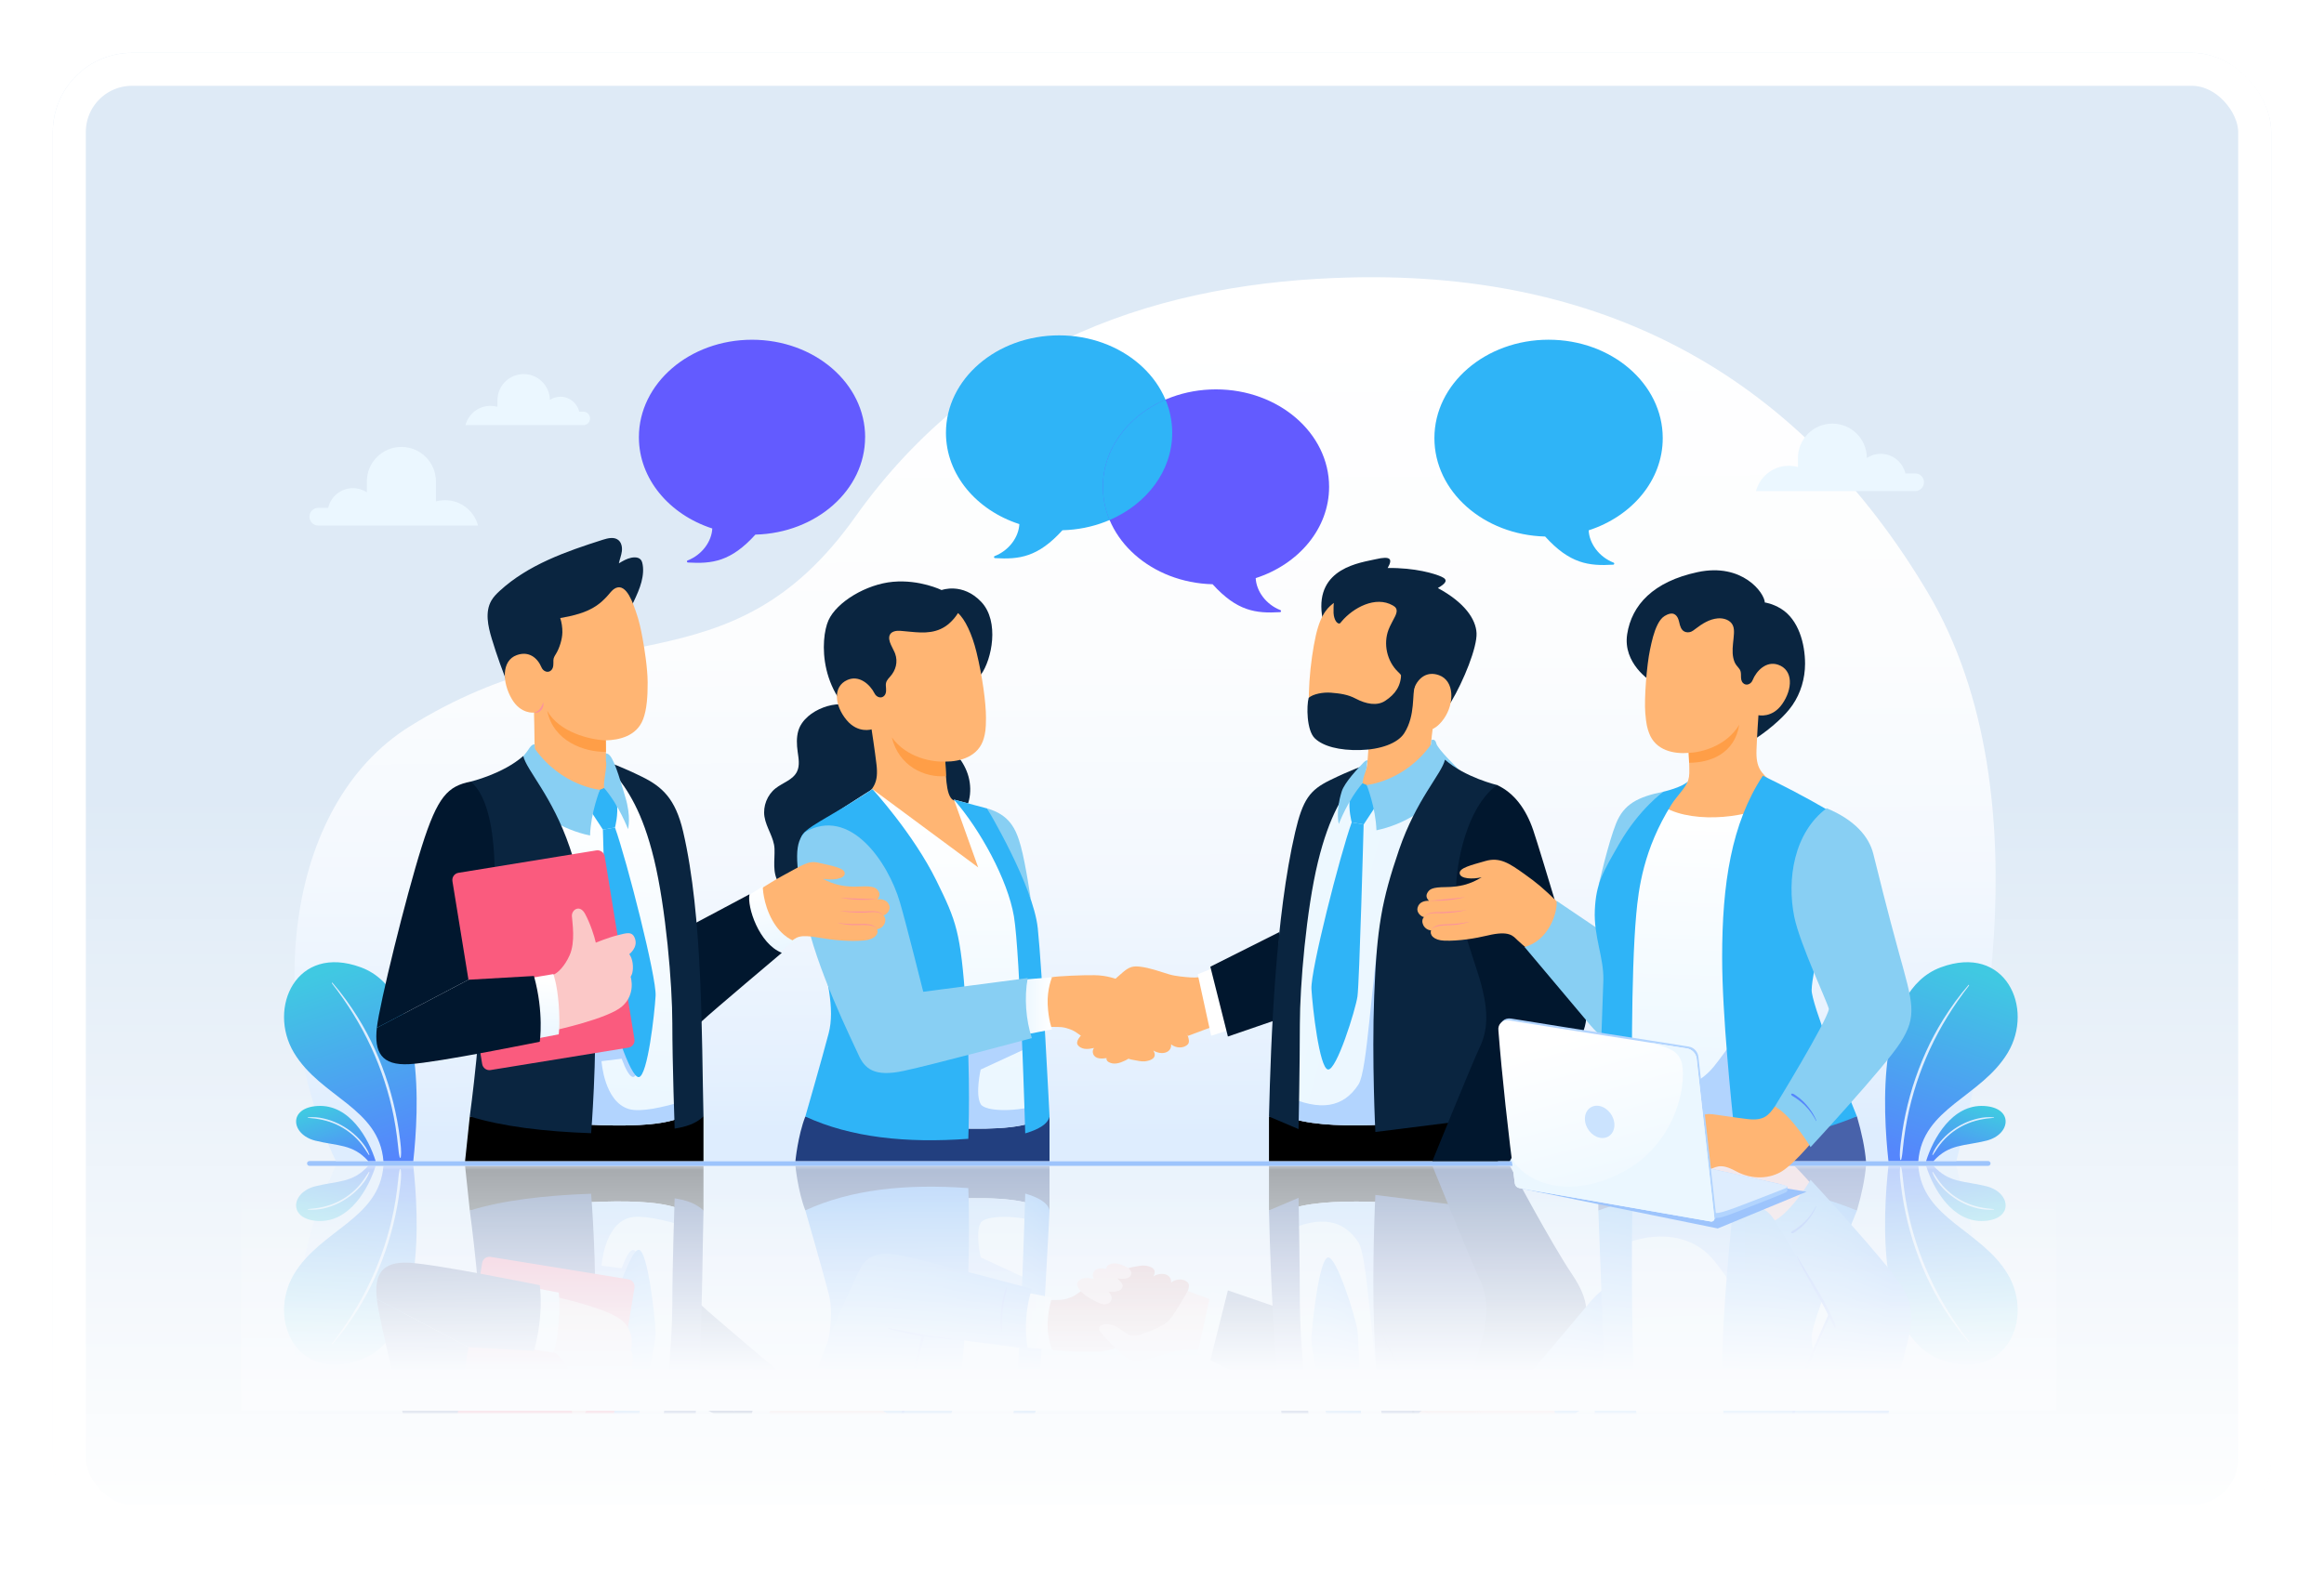 <svg width="704" height="482" viewBox="0 0 704 482" fill="none" xmlns="http://www.w3.org/2000/svg">
<g filter="url(#filter0_d_47_9)">
<rect x="12" y="8" width="672" height="450" rx="24" fill="url(#paint0_linear_47_9)"/>
<rect x="17" y="13" width="662" height="440" rx="19" stroke="white" stroke-width="10"/>
</g>
<g opacity="0.3">
<mask id="mask0_47_9" style="mask-type:luminance" maskUnits="userSpaceOnUse" x="73" y="353" width="550" height="75">
<path d="M623 353.271H73V427.616L623 427.543V353.271Z" fill="white"/>
</mask>
<g mask="url(#mask0_47_9)">
<path d="M592.611 353.271C596.71 369.082 621.834 462.178 583.803 525.846C545.773 589.514 488.389 622.764 409.659 621.033C352.569 619.779 297.195 602.069 259.047 548.44C220.899 494.812 181.181 520.544 124.187 485.036C85.32 460.822 80.355 397.608 101.739 353.271H592.611Z" fill="url(#paint1_linear_47_9)"/>
<path d="M125.2 353.271C126.887 368.862 128.918 404.758 109.323 411.982C89.729 419.205 80.943 399.61 89.054 386.095C97.165 372.58 114.867 369.434 116.151 353.271H125.207H125.2Z" fill="url(#paint2_linear_47_9)"/>
<path d="M121.138 360.113C120.925 361.946 120.639 363.78 120.302 365.599C119.627 369.265 118.732 372.895 117.625 376.459C115.388 383.617 112.294 390.583 108.312 396.941C106.038 400.571 103.523 404.069 100.707 407.303C100.56 407.472 100.487 407.201 100.582 407.083C105.217 401.114 109.25 394.668 112.418 387.796C115.506 381.101 117.83 374.046 119.26 366.808C119.656 364.784 119.986 362.753 120.25 360.707C120.382 359.695 120.5 358.676 120.602 357.657C120.712 356.571 120.808 355.486 121.079 354.423C121.116 354.276 121.365 354.158 121.394 354.364C121.673 356.234 121.358 358.236 121.145 360.106L121.138 360.113Z" fill="#DEEDFE"/>
<path d="M96.196 369.969C87.154 369.434 88.144 361.301 95.507 359.46C102.224 357.781 106.837 358.522 111.545 353.278H113.789C111.721 359.974 105.935 370.556 96.196 369.976V369.969Z" fill="url(#paint3_linear_47_9)"/>
<path d="M111.875 355.288C111.369 356.725 110.445 358.045 109.463 359.204C108.487 360.355 107.387 361.404 106.192 362.328C103.816 364.147 101.066 365.474 98.155 366.156C96.534 366.537 94.891 366.691 93.241 366.508C93.19 366.508 93.183 366.383 93.241 366.376C96.27 366.163 99.225 365.599 101.99 364.315C104.608 363.098 106.977 361.338 108.876 359.153C109.954 357.913 110.797 356.542 111.699 355.178C111.795 355.031 111.941 355.127 111.89 355.288H111.875Z" fill="#DEEDFE"/>
<path d="M572.056 353.271C570.369 368.862 568.338 404.759 587.932 411.982C607.527 419.205 616.312 399.611 608.202 386.095C600.091 372.58 582.388 369.434 581.105 353.271H572.048H572.056Z" fill="url(#paint4_linear_47_9)"/>
<path d="M575.891 359.439C576.104 361.272 576.39 363.106 576.72 364.924C577.394 368.591 578.289 372.221 579.396 375.785C581.633 382.942 584.728 389.909 588.71 396.267C590.983 399.897 593.498 403.395 596.314 406.629C596.461 406.798 596.534 406.526 596.439 406.409C591.804 400.44 587.771 393.994 584.603 387.122C581.516 380.427 579.191 373.372 577.761 366.134C577.365 364.11 577.035 362.079 576.771 360.033C576.639 359.021 576.522 358.002 576.419 356.982C576.309 355.897 576.214 354.812 575.942 353.748C575.906 353.602 575.656 353.484 575.627 353.69C575.348 355.56 575.664 357.562 575.876 359.432L575.891 359.439Z" fill="#DEEDFE"/>
<path d="M601.065 369.969C610.107 369.434 609.117 361.301 601.754 359.461C595.037 357.781 590.424 358.522 585.716 353.279H583.472C585.54 359.974 591.326 370.556 601.065 369.977V369.969Z" fill="url(#paint5_linear_47_9)"/>
<path d="M585.386 355.288C585.892 356.725 586.816 358.045 587.799 359.204C588.774 360.355 589.874 361.404 591.07 362.328C593.446 364.147 596.196 365.474 599.107 366.156C600.728 366.537 602.37 366.691 604.02 366.508C604.072 366.508 604.079 366.383 604.02 366.376C600.992 366.163 598.036 365.599 595.272 364.315C592.654 363.098 590.285 361.338 588.386 359.153C587.308 357.913 586.464 356.542 585.562 355.178C585.467 355.031 585.32 355.127 585.372 355.288H585.386Z" fill="#DEEDFE"/>
<path d="M453.76 353.271H384.409V366.764H453.76V353.271Z" fill="black"/>
<path d="M318.424 408.953C317.463 407.714 316.73 405.514 316.568 403.108C316.341 399.698 316.898 397.183 317.984 393.942C317.984 393.942 319.098 393.905 320.602 393.905C322.105 393.905 322.941 393.597 323.645 393.377C325.508 392.79 326.036 392.226 327.642 391.111C329.086 390.106 340.636 384.394 342.807 384.012C344.765 383.668 345.77 383.382 346.84 383.499C348.432 383.675 350.771 384.452 349.37 386.777C352.003 385.208 354.966 386.132 354.76 388.647C356.168 387.459 358.596 387.312 359.85 388.684C360.385 389.285 360.099 390.451 359.813 391.177C355.692 401.803 353.301 401.715 341.89 406.907C338.128 408.623 335.415 409.532 331.506 409.598C328.236 409.657 320.242 409.342 318.431 408.953H318.424Z" fill="#D18080"/>
<path d="M340.76 383.69C341.266 383.932 341.78 384.188 342.168 384.592C342.557 384.995 342.806 385.582 342.66 386.117C342.212 387.782 339.748 387.54 338.48 387.378C338.714 387.613 338.956 387.855 339.191 388.09C339.624 388.522 340.078 389.021 340.086 389.63C340.086 390.099 339.807 390.532 339.433 390.81C339.059 391.089 338.597 391.221 338.135 391.302C337.651 391.39 337.152 391.412 336.661 391.39C336.566 391.39 335.759 391.375 335.744 391.353C336.133 391.771 336.492 392.226 336.676 392.768C337.16 394.213 335.818 395.32 334.439 395.24C333.713 395.196 333.031 394.895 332.386 394.58C330.318 393.56 327.898 392.321 326.68 390.297C326.343 389.74 326.086 388.984 326.497 388.42C326.952 387.789 327.744 387.422 328.499 387.305C329.474 387.151 330.457 387.349 331.425 387.54C330.978 387.048 330.912 386.278 331.176 385.67C331.843 384.122 333.801 384.269 335.209 384.467C335.077 384.042 335.348 383.572 335.73 383.338C337.35 382.34 339.191 382.942 340.768 383.704L340.76 383.69Z" fill="#FBC8C7"/>
<path d="M354.219 409.84C351.3 410.713 348.418 411.813 345.39 412.172C344.488 412.282 343.563 412.319 342.698 412.055C341.752 411.769 340.953 411.153 340.19 410.522C337.653 408.425 335.336 406.063 333.275 403.489C333.158 403.335 333.033 403.181 332.967 403.005C332.82 402.595 332.996 402.118 333.319 401.817C333.642 401.524 334.074 401.377 334.507 401.311C336.333 401.018 338.159 401.869 339.655 402.954C340.52 403.585 341.356 404.318 342.39 404.611C343.608 404.949 344.913 404.611 346.108 404.201C349.122 403.167 351.806 401.942 353.566 400.622C354.41 399.991 355.744 397.96 357.115 395.738C357.995 394.308 359.807 391.184 359.807 391.184L367.125 393.927C366.685 397.432 366.238 400.952 365.461 404.399C365.182 405.631 364.42 409.077 364.42 409.077C364.42 409.077 362.146 408.813 360.804 408.909C358.89 409.041 356.052 409.29 354.219 409.84Z" fill="#FBC8C7"/>
<path d="M368.401 412.143L362.821 409.885L366.891 391.243L373.417 393.326L368.401 412.143Z" fill="url(#paint6_linear_47_9)"/>
<path d="M387.57 422.681L366.641 412.172L371.965 391.016L386.58 396.039L387.57 422.681Z" fill="#223F7F"/>
<path d="M411.358 470.032L398.224 464.231C398.224 464.231 391.221 438.66 390.077 412.033C388.933 385.405 389.622 366.764 389.622 366.764C401.619 362.137 425.533 364.447 449.462 366.764V462.317L436.401 471.909C436.401 471.909 417.225 463.865 413.998 464.231C410.779 464.598 411.351 470.032 411.351 470.032H411.358Z" fill="url(#paint7_linear_47_9)"/>
<path d="M449.463 437.942L419.088 431.173C415.187 406.805 414.292 380.713 411.498 376.452C406.959 369.515 400.021 368.217 389.483 373.086C389.542 369.023 389.623 366.765 389.623 366.765C401.62 362.137 425.534 364.447 449.463 366.765V437.942Z" fill="#B2D4FE"/>
<path d="M411.359 470.032C407.105 464.628 402.735 458.292 399.229 443.867C395.724 429.443 393.759 406.519 393.759 394.653C393.759 382.788 393.37 362.958 393.37 362.958L384.409 366.764C384.995 390.745 386.396 427.47 392.358 453.012C394.668 462.912 396.831 465.706 402.845 468.669C408.858 471.631 413.133 473.12 413.133 473.12L411.359 470.032Z" fill="url(#paint8_linear_47_9)"/>
<path d="M409.467 455.916C405.889 445.928 396.949 410.889 397.272 405.404C397.595 399.911 399.663 381.512 402.259 381.028C404.855 380.544 410.619 399.112 411.213 403.145C411.799 407.179 413.083 455.285 413.083 455.285L409.46 455.923L409.467 455.916Z" fill="url(#paint9_linear_47_9)"/>
<path d="M437.716 474.895C436.726 470.59 429.019 462.868 423.783 447.534C418.547 432.2 417.058 423.855 416.273 403.175C415.54 383.873 416.633 362.086 416.633 362.086L453.769 366.757C453.769 366.757 449.604 397.235 450.55 410.523C451.496 423.811 453.49 467.224 453.49 467.224C453.49 467.224 443.854 469.505 437.723 474.895H437.716Z" fill="url(#paint10_linear_47_9)"/>
<path d="M438.507 469.505C438.441 466.777 438.353 461.321 438.309 458.593C435.398 456.048 431.511 452.161 428.307 449.125C428.094 442.166 427.757 428.306 427.632 421.347C424.486 415.964 420.445 408.975 418.069 402.566C420.827 409.129 424.75 415.165 428.233 421.332C428.446 428.225 428.798 442.085 428.93 448.979L428.835 448.759C432.113 452.022 435.559 455.249 438.698 458.585C438.654 461.291 438.566 466.784 438.5 469.497L438.507 469.505Z" fill="#223F7F"/>
<path d="M453.481 467.231C458.593 464.884 462.237 460.074 464.467 453.503C466.696 446.932 478.136 408.608 479.471 403.702C480.805 398.796 481.993 394.638 476.053 385.875C470.113 377.112 457.368 353.271 457.368 353.271H433.909C433.909 353.271 445.715 382.392 448.245 387.738C450.768 393.084 451.318 399.28 447.38 411.153C443.86 421.764 441.975 428.35 441.213 433.549C440.45 438.748 443.017 459.568 453.474 467.231H453.481Z" fill="#223F7F"/>
<path d="M243.949 366.764C241.691 360.934 240.957 353.271 240.957 353.271H317.928V366.764H243.942H243.949Z" fill="#223F7F"/>
<path d="M264.291 465.977L296.323 442.261L288.967 462.817L296.77 460.727C296.77 460.727 308.782 439.409 311.481 428.152C314.179 416.895 315.983 366.765 315.983 366.765C308.415 360.106 276.053 363.963 246.177 366.765C246.177 366.765 254.156 386.132 255.058 393.341C255.96 400.549 247.549 433.571 246.199 440.179C244.85 446.786 244.395 450.834 246.199 453.386C248.003 455.938 264.283 465.977 264.283 465.977H264.291Z" fill="url(#paint11_linear_47_9)"/>
<path d="M315.837 370.702C308.387 367.981 298.406 368.201 297.071 370.541C295.363 373.533 297.071 381.005 297.071 381.005L314.972 389.285C314.811 392.299 314.635 395.437 314.437 398.576L276.267 394.675L255.059 396.339C255.147 395.107 255.154 394.073 255.059 393.333C254.157 386.124 246.178 366.757 246.178 366.757C276.047 363.955 308.416 360.098 315.984 366.757C315.984 366.757 315.933 368.216 315.83 370.695L315.837 370.702Z" fill="#B2D4FE"/>
<path d="M264.292 465.977C264.292 465.977 276.641 452.535 283.674 438.235C289.738 425.893 290.97 422.842 292.554 400.74C294.131 378.63 293.324 360.018 293.324 360.018C274.558 358.654 257.772 360.384 243.956 366.764C243.956 366.764 249.097 384.614 251.026 391.984C252.954 399.354 250.674 408.674 247.344 421.647C244.008 434.62 242.255 447.864 242.607 451.024C242.959 454.185 251.128 457.177 264.299 465.977H264.292Z" fill="url(#paint12_linear_47_9)"/>
<path d="M288.968 462.809C296.873 453.789 305.263 438.55 307.147 427.418C309.032 416.286 310.572 361.667 310.572 361.667C314.429 362.811 317.333 364.329 317.935 366.757C317.935 366.757 315.742 410.808 314.371 423.817C312.999 436.827 299.022 460.125 299.022 460.125L288.961 462.809H288.968Z" fill="url(#paint13_linear_47_9)"/>
<path d="M311.246 408.366L318.689 408.975C318.689 408.975 317.157 405.389 317.369 400.718C317.582 396.046 318.689 393.179 318.689 393.179L311.473 391.778C311.473 391.778 310.359 394.294 310.095 399.544C309.831 404.802 311.246 408.359 311.246 408.359V408.366Z" fill="url(#paint14_linear_47_9)"/>
<path d="M243.875 452.953C240.817 449.836 240.524 445.077 243.875 428.298C247.226 411.52 258.109 389.872 260.023 385.552C261.937 381.24 264.819 378.681 273.766 380.602C282.712 382.516 312.588 390.532 312.588 390.532C310.777 395.922 310.234 402.8 311.312 408.726L279.676 404.575C279.676 404.575 274.47 425.402 272.607 431.716C268.97 444.036 257.434 460.785 243.875 452.96V452.953Z" fill="url(#paint15_linear_47_9)"/>
<path d="M280.029 404.92C278.144 412.158 276.355 419.433 274.287 426.619C272.431 433.073 270.077 439.607 265.787 444.879C263.514 447.673 260.793 450.137 257.618 451.861C257.581 451.883 257.574 451.795 257.603 451.773C262.979 448.48 266.748 443.273 269.447 437.663C272.615 431.078 274.265 423.884 276.12 416.851C277.154 412.913 278.203 408.983 279.244 405.045C279.259 405.001 279.229 404.949 279.178 404.942C275.775 404.304 272.387 403.615 269.08 402.61C269.014 402.588 269.029 402.434 269.109 402.441C271.823 402.874 274.507 403.417 277.205 403.945C278.144 404.128 279.163 404.311 280.131 404.502C280.131 404.502 280.073 404.803 280.043 404.92H280.029Z" fill="#5586FC"/>
<path d="M292.135 406.203C291.599 406.203 281.032 405.176 279.177 404.942C279.008 404.92 279.822 404.443 279.954 404.465C280.665 404.582 292.142 406.203 292.135 406.203Z" fill="#5586FC"/>
<path d="M304.323 393.34C304.103 394.418 303.935 395.496 303.81 396.589C303.685 397.645 303.612 398.708 303.583 399.772C303.553 400.901 303.678 402.052 303.553 403.174C303.539 403.292 303.363 403.416 303.319 403.255C303.033 402.228 303.099 401.07 303.113 400.006C303.128 398.906 303.194 397.806 303.311 396.714C303.429 395.599 303.612 394.484 303.839 393.384C304.074 392.262 304.338 391.17 304.837 390.136C304.895 390.018 304.991 390.077 304.976 390.194C304.859 391.265 304.551 392.292 304.331 393.34H304.323Z" fill="#5586FC"/>
<path d="M142.316 366.808L140.886 353.271H213.104V366.808H142.316Z" fill="black"/>
<path d="M225.734 432.742C225.734 432.742 233.412 437.78 237.152 439.775C243.114 442.958 244.837 444.38 247.815 443.698C252.281 442.672 255.984 442.078 255.896 440.384C255.808 438.69 252.053 438.294 249.259 438.8C252.728 436.915 256.131 436.233 260.391 436.46C264.645 436.688 265.459 436.123 266.199 434.913C266.94 433.703 265.774 432.588 265.774 432.588C267.072 432.698 268.773 432.478 269.389 430.711C269.895 429.259 268.465 427.866 267.6 427.712C268.92 426.575 267.945 423.818 265.693 423.51C266.287 422.285 265.202 420.43 261.748 420.114C257.436 419.726 252.339 420.224 248.526 420.899C241.706 422.109 241.457 421.053 239.198 419.535C236.301 417.577 234.849 416.646 234.849 416.646C234.849 416.646 231.432 416.565 228.169 422.512C224.905 428.467 225.734 432.735 225.734 432.735V432.742Z" fill="#FBC8C7"/>
<path d="M223.9 432.038L231.064 436.475C231.064 436.475 231.064 431.474 233.954 426.26C236.843 421.046 240.708 419.902 240.708 419.902L234.21 415.428C234.21 415.428 225.447 420.276 223.9 432.038Z" fill="url(#paint16_linear_47_9)"/>
<path d="M265.692 423.524C264.563 425.46 261.784 425.116 259.87 425.094C257.794 425.028 255.704 425.196 253.644 425.475C254.648 425.182 255.69 425.02 256.731 424.896C258.799 424.573 260.926 424.94 262.986 424.771C263.984 424.654 265.113 424.434 265.692 423.524Z" fill="#FB929C"/>
<path d="M227.039 434.099C226.247 430.359 229.899 419.08 236.836 416.374C236.836 416.374 215.643 398.51 212.886 395.9C210.128 393.289 207.569 391.976 206.249 392.13C204.922 392.284 208.324 424.14 208.324 424.14L227.032 434.099H227.039Z" fill="#223F7F"/>
<path d="M222.485 427.594C222.647 426.23 222.837 424.91 223.182 423.583C223.483 422.402 223.893 421.244 224.414 420.144C224.92 419.066 225.536 418.039 226.24 417.078C226.614 416.565 227.032 416.081 227.443 415.604C227.817 415.172 228.037 414.658 228.411 414.226C228.433 414.204 228.418 414.094 228.374 414.123C227.875 414.468 227.347 414.717 226.907 415.15C226.445 415.604 226.042 416.118 225.653 416.638C224.891 417.665 224.238 418.772 223.703 419.931C222.625 422.27 221.972 424.932 222.207 427.514C222.221 427.653 222.463 427.8 222.485 427.594Z" fill="#4862AA"/>
<path d="M185.112 471.096L198.371 465.237C198.371 465.237 205.44 439.409 206.591 412.525C207.743 385.641 207.053 366.809 207.053 366.809C197.095 361.947 171.545 364.535 146.656 366.809V463.308L159.834 472.995C159.834 472.995 179.194 464.87 182.443 465.237C185.691 465.603 185.112 471.096 185.112 471.096Z" fill="url(#paint17_linear_47_9)"/>
<path d="M190.531 369.031C182.978 371.245 182.223 383.543 182.223 383.543L188.309 384.291C190.942 377.295 192.68 377.185 193.567 382.597L194.843 399.383H146.656V366.809C171.538 364.535 197.095 361.947 207.053 366.809C207.053 366.809 207.112 368.466 207.171 371.473C200.827 369.537 194.015 368.011 190.539 369.031H190.531Z" fill="#B2D4FE"/>
<path d="M185.905 471.096C190.202 465.632 194.61 459.238 198.144 444.666C201.679 430.095 203.666 406.951 203.666 394.968C203.666 382.986 204.37 363.12 204.37 363.12C207.795 363.633 210.86 364.645 213.104 366.801C212.51 391.016 212.958 427.323 206.937 453.122C204.605 463.124 200.564 466.718 194.5 469.717C188.428 472.709 184.116 474.212 184.116 474.212L185.905 471.096Z" fill="url(#paint18_linear_47_9)"/>
<path d="M186.293 454.354C189.901 444.263 198.929 408.887 198.599 403.343C198.269 397.799 196.186 379.209 193.561 378.725C190.935 378.234 185.12 396.985 184.526 401.063C183.932 405.14 182.634 453.716 182.634 453.716L186.286 454.354H186.293Z" fill="url(#paint19_linear_47_9)"/>
<path d="M158.515 476.009C159.512 471.66 167.293 463.865 172.573 448.377C177.86 432.889 179.356 424.463 180.148 403.585C180.889 384.093 179.07 361.719 179.07 361.719C164.836 362.225 152.259 363.728 142.308 366.808C142.308 366.808 146.51 397.586 145.557 411.006C144.603 424.426 142.594 468.265 142.594 468.265C142.594 468.265 152.318 470.567 158.507 476.009H158.515Z" fill="url(#paint20_linear_47_9)"/>
<path d="M157.708 470.567C157.65 467.81 157.547 462.303 157.51 459.545C160.678 456.179 164.154 452.916 167.462 449.616L167.366 449.836C167.498 442.877 167.85 428.87 168.07 421.918C171.583 415.692 175.55 409.598 178.33 402.969C175.939 409.429 171.854 416.499 168.679 421.933C168.547 428.965 168.21 442.957 167.997 449.983C164.77 453.041 160.832 456.986 157.899 459.545C157.862 462.281 157.76 467.825 157.701 470.567H157.708Z" fill="#223F7F"/>
<path d="M142.595 468.265C135.679 466.835 132.607 463.916 127.752 448.538C122.897 433.153 114.97 400.93 114.156 393.648L141.905 408.22L149.437 429.435C149.437 429.435 152.421 460.147 142.595 468.272V468.265Z" fill="url(#paint21_linear_47_9)"/>
<path d="M142.434 409.034C141.319 409.122 140.168 409.048 139.046 409.034C137.828 409.012 136.611 408.968 135.394 408.902C134.286 408.843 133.179 408.762 132.079 408.667C130.884 408.564 129.666 408.476 128.5 408.19C128.346 408.154 128.478 407.868 128.603 407.868C130.92 407.824 133.252 408.058 135.57 408.139C136.662 408.176 137.755 408.205 138.848 408.22C140.065 408.242 141.297 408.168 142.514 408.249C143.042 408.286 142.91 408.99 142.434 409.026V409.034Z" fill="#223F7F"/>
<path d="M190.362 387.648L148.605 380.855C147.398 380.658 146.26 381.478 146.064 382.685L137.052 438.079C136.856 439.286 137.675 440.424 138.882 440.62L180.639 447.413C181.847 447.61 182.985 446.79 183.181 445.583L192.192 390.189C192.389 388.982 191.569 387.844 190.362 387.648Z" fill="#FA5B7E"/>
<path d="M167.402 409.672C168.972 410.127 171.135 412.459 172.543 415.619C174.369 419.704 173.357 425.556 173.247 427.499C173.13 429.443 175.645 431.151 177.236 428.181C178.835 425.211 180.082 421.339 180.485 419.455C180.485 419.455 184.21 420.995 186.997 421.677C189.784 422.359 191.61 423.107 192.409 420.511C193.208 417.915 190.627 415.971 190.627 415.971C190.627 415.971 191.61 414.827 191.72 412.437C191.83 410.046 191.038 409.129 191.038 409.129C191.038 409.129 192.746 403.879 188.412 400.117C184.078 396.355 167.63 392.812 167.63 392.812L167.402 409.672Z" fill="#FBC8C7"/>
<path d="M160.246 408.675L167.63 409.929C167.63 409.929 168.796 406.849 169.251 400.689C169.706 394.529 169.251 391.677 169.251 391.677L162.064 390.305L160.238 408.675H160.246Z" fill="url(#paint22_linear_47_9)"/>
<path d="M161.756 409.357L141.905 408.22L114.156 393.649C113.349 386.359 115.454 382.15 124.026 382.641C132.606 383.125 163.509 389.439 163.509 389.439C163.509 389.439 164.844 398.181 161.749 409.357H161.756Z" fill="url(#paint23_linear_47_9)"/>
<path d="M484.181 366.816V353.271H565.258C564.906 357.246 563.99 361.763 562.516 366.816H484.181Z" fill="#4862AA"/>
<path d="M472.057 431.51C467.327 436.093 465.699 437.457 461.776 440.259C457.192 443.529 454.325 445.451 449.962 444.197C445.598 442.943 441.983 442.099 442.174 440.435C442.364 438.77 446.097 438.601 448.832 439.276C445.518 437.201 442.188 436.321 437.964 436.291C433.74 436.262 432.978 435.653 432.318 434.414C431.658 433.175 432.882 432.141 432.882 432.141C431.592 432.17 429.92 431.855 429.421 430.065C429.01 428.599 430.506 427.308 431.372 427.213C430.132 426.01 431.269 423.341 433.513 423.172C433 421.925 434.188 420.158 437.62 420.055C441.902 419.931 446.918 420.73 450.651 421.632C457.324 423.238 458.388 421.405 459.649 420.239C462.194 417.892 462.758 417.555 462.758 417.555C462.758 417.555 467.811 418.383 470.678 424.463C473.546 430.542 472.064 431.517 472.064 431.517L472.057 431.51Z" fill="#FBC8C7"/>
<path d="M433.499 423.165C434.496 425.145 437.268 424.976 439.16 425.071C441.221 425.13 443.274 425.423 445.298 425.827C444.323 425.475 443.296 425.255 442.277 425.064C440.253 424.624 438.126 424.859 436.095 424.558C435.119 424.382 434.012 424.096 433.499 423.165Z" fill="#FB929C"/>
<path d="M431.365 427.205C432.802 429.185 435.596 428.54 437.693 428.76C439.923 428.877 442.152 429.053 444.367 429.383C442.203 428.774 439.945 428.569 437.708 428.415C435.574 428.21 432.993 428.965 431.357 427.205H431.365Z" fill="#FB929C"/>
<path d="M471.537 432.126C471.889 428.357 468.971 420.012 461.828 418.142C461.828 418.142 479.413 397.249 481.826 394.374C484.239 391.492 486.615 389.908 487.935 389.916C489.255 389.916 489.071 420.283 489.071 420.283L471.537 432.126Z" fill="url(#paint24_linear_47_9)"/>
<path d="M475.966 426.633C475.65 425.313 475.313 424.037 474.829 422.761C474.396 421.632 473.861 420.547 473.223 419.52C472.6 418.515 471.881 417.577 471.082 416.711C470.649 416.249 470.194 415.824 469.732 415.391C469.314 415.003 469.036 414.526 468.625 414.152C468.603 414.13 468.603 414.02 468.647 414.042C469.182 414.321 469.725 414.511 470.209 414.885C470.715 415.281 471.177 415.743 471.61 416.205C472.475 417.129 473.245 418.141 473.905 419.219C475.225 421.397 476.178 423.942 476.23 426.509C476.23 426.648 476.01 426.817 475.966 426.619V426.633Z" fill="#5586FC"/>
<path d="M553.744 366.816C551.72 376.929 546.213 405.103 546.807 409.819C547.54 415.583 554.47 457.786 554.47 457.786L536.936 467.943L536.584 461.555C528.554 456.811 510.661 455.351 502.616 461.555C502.616 461.555 490.949 440.017 490.949 415.597V366.809C505.564 362.636 528.862 364.198 553.744 366.809V366.816Z" fill="url(#paint25_linear_47_9)"/>
<path d="M553.745 366.816C551.721 376.929 546.213 405.103 546.807 409.819C547.049 411.711 547.951 417.511 549.066 424.463C548.289 423.312 525.68 389.997 519.212 381.967C512.634 373.797 501.282 372.837 490.949 377.398V366.816C505.565 362.643 528.863 364.205 553.745 366.816Z" fill="#B2D4FE"/>
<path d="M562.508 366.816C558.658 376.239 548.663 401.136 548.795 405.147C548.978 410.962 553.225 427.367 556.239 440.046C559.341 453.078 557.17 457.419 557.17 457.419C557.17 457.419 555.307 458.812 548.326 462.677C541.344 466.534 534.011 470.047 534.011 470.047C524.463 455.556 521.684 437.26 521.684 415.003C521.684 397.447 524.529 370.57 525.402 362.027C537.428 359.064 549.866 361.609 562.508 366.83V366.816Z" fill="url(#paint26_linear_47_9)"/>
<path d="M484.18 366.816C486.571 365.819 490.069 364.88 494.491 364C494.322 374.758 493.992 409.819 495.664 428.101C496.354 435.625 497.806 447.703 506.327 461.306C507.764 463.609 510.448 466.227 511.284 468.317C509.649 466.52 503.907 465.207 503.907 465.207C503.907 465.207 496.559 459.979 490.531 449.463C485.515 440.707 483.491 437.473 483.117 429.355C482.75 421.237 485.882 414.967 485.698 408.022C485.552 402.397 484.554 376.445 484.18 366.816Z" fill="url(#paint27_linear_47_9)"/>
<path d="M537.648 369.837C535.763 367.094 534.267 365.437 529.456 365.994C525.973 366.398 521.874 367.058 518.823 367.461C515.772 367.864 514.042 366.537 510.126 362.694C506.217 358.852 501.37 352.904 505.33 350.726C509.282 348.548 513.8 349.296 516.85 350.33C519.901 351.357 520.884 352.904 525.9 350.184C530.916 347.463 536.328 347.984 539.833 350.206C543.338 352.428 548.149 358.169 548.149 358.169C548.149 358.169 546.668 367.879 537.655 369.837H537.648Z" fill="#FBC8C7"/>
<path d="M553.341 460.183C561.811 456.678 566.174 451.618 567.487 446.316C568.712 441.359 571.85 428.643 575.165 416.645C579.462 401.077 580.87 397.322 575.678 389.175C571.014 381.856 548.472 357.502 548.472 357.502C548.472 357.502 542.92 366.881 537.648 369.837C537.648 369.837 553.466 395.613 554.008 399.346C553.796 400.923 545.23 418.992 543.551 427.198C541.204 438.638 543.441 452.813 553.341 460.176V460.183Z" fill="url(#paint28_linear_47_9)"/>
<path d="M555.827 402.323C555.358 401.685 555.05 400.893 554.698 400.189C554.537 399.874 554.382 399.559 554.229 399.236C551.207 406.335 547.834 413.316 545.531 420.701C543.375 427.616 542.283 434.898 543.324 442.121C543.874 445.964 545.069 449.829 546.873 453.268C546.895 453.312 546.859 453.437 546.815 453.363C545.759 451.831 544.827 450.181 544.16 448.435C543.515 446.763 543.053 445.025 542.723 443.258C542.063 439.753 541.975 436.159 542.283 432.617C542.928 425.086 545.429 417.885 548.333 410.955C550.078 406.782 551.992 402.683 553.789 398.525C553.803 398.488 553.825 398.466 553.847 398.437C553.781 398.297 553.715 398.158 553.642 398.026C552.909 396.603 552.139 395.203 551.361 393.809C549.843 391.089 548.259 388.397 546.793 385.647C545.913 384.005 545.069 382.347 544.277 380.661C544.263 380.624 544.299 380.536 544.329 380.587C547.621 386.161 551.237 391.543 554.119 397.351C554.507 398.129 554.889 398.913 555.241 399.713C555.571 400.461 555.952 401.267 556.091 402.074C556.106 402.169 555.952 402.455 555.842 402.309L555.827 402.323Z" fill="#5586FC"/>
<path d="M547.254 370.262C546.638 370.966 545.978 371.641 545.252 372.228C544.871 372.536 544.482 372.822 544.079 373.1C543.705 373.357 543.316 373.694 542.847 373.709C542.708 373.709 542.554 373.606 542.59 373.452C542.693 373.064 543.089 372.946 543.412 372.741C543.756 372.528 544.094 372.301 544.424 372.066C545.201 371.509 545.956 370.9 546.646 370.233C548.068 368.862 549.242 367.204 550.151 365.444C550.195 365.356 550.268 365.459 550.239 365.525C549.513 367.27 548.494 368.84 547.247 370.262H547.254Z" fill="#5586FC"/>
</g>
<path d="M623 353.293H73V427.543H623V353.293Z" fill="url(#paint29_linear_47_9)"/>
</g>
<path d="M602.261 353.271H93.739C93.343 353.271 93.013 352.948 93.013 352.545C93.013 352.142 93.335 351.819 93.739 351.819H602.261C602.657 351.819 602.987 352.142 602.987 352.545C602.987 352.948 602.665 353.271 602.261 353.271Z" fill="#9DC4FC"/>
<path d="M592.611 351.826C596.71 336.016 621.834 242.919 583.803 179.251C545.773 115.583 488.397 82.334 409.666 84.064C352.576 85.318 297.202 103.028 259.054 156.657C220.906 210.286 181.189 184.553 124.194 220.061C85.327 244.276 80.363 307.489 101.747 351.826H592.618H592.611Z" fill="url(#paint30_linear_47_9)"/>
<path d="M125.199 351.826C126.886 336.236 128.917 300.339 109.322 293.116C89.728 285.892 80.942 305.487 89.053 319.002C97.164 332.517 114.866 335.664 116.15 351.826H125.206H125.199Z" fill="url(#paint31_linear_47_9)"/>
<path d="M121.136 344.984C120.924 343.151 120.638 341.317 120.3 339.499C119.626 335.832 118.731 332.202 117.624 328.638C115.387 321.481 112.292 314.514 108.31 308.156C106.037 304.526 103.522 301.028 100.706 297.794C100.559 297.625 100.486 297.897 100.581 298.014C105.216 303.983 109.249 310.429 112.417 317.301C115.504 323.996 117.829 331.051 119.259 338.289C119.655 340.313 119.985 342.344 120.249 344.39C120.381 345.402 120.498 346.421 120.601 347.441C120.711 348.526 120.806 349.611 121.078 350.675C121.114 350.821 121.364 350.939 121.393 350.733C121.672 348.863 121.356 346.861 121.144 344.991L121.136 344.984Z" fill="#DEEDFE"/>
<path d="M96.196 335.128C87.154 335.664 88.144 343.796 95.507 345.637C102.224 347.316 106.837 346.576 111.545 351.826H113.789C111.721 345.131 105.935 334.549 96.196 335.128Z" fill="url(#paint32_linear_47_9)"/>
<path d="M111.876 349.809C111.37 348.372 110.446 347.052 109.463 345.893C108.488 344.742 107.388 343.693 106.193 342.769C103.817 340.951 101.067 339.623 98.155 338.941C96.535 338.56 94.892 338.406 93.242 338.589C93.191 338.589 93.183 338.714 93.242 338.721C96.271 338.934 99.226 339.499 101.991 340.782C104.609 341.999 106.977 343.759 108.877 345.945C109.955 347.184 110.798 348.555 111.7 349.919C111.795 350.066 111.942 349.971 111.891 349.809H111.876Z" fill="#DEEDFE"/>
<path d="M572.056 351.826C570.369 336.236 568.338 300.339 587.932 293.116C607.527 285.892 616.312 305.487 608.202 319.002C600.091 332.517 582.388 335.664 581.105 351.826H572.048H572.056Z" fill="url(#paint33_linear_47_9)"/>
<path d="M575.89 345.651C576.103 343.818 576.389 341.985 576.719 340.166C577.393 336.5 578.288 332.87 579.395 329.306C581.632 322.148 584.727 315.181 588.709 308.823C590.982 305.193 593.497 301.696 596.313 298.462C596.46 298.293 596.533 298.564 596.438 298.681C591.803 304.651 587.77 311.097 584.602 317.968C581.515 324.663 579.19 331.718 577.76 338.956C577.364 340.98 577.034 343.011 576.77 345.057C576.638 346.069 576.521 347.089 576.418 348.108C576.308 349.193 576.213 350.279 575.941 351.342C575.905 351.489 575.655 351.606 575.626 351.401C575.347 349.531 575.663 347.529 575.875 345.659L575.89 345.651Z" fill="#DEEDFE"/>
<path d="M601.065 335.129C610.107 335.664 609.117 343.797 601.754 345.637C595.037 347.317 590.424 346.576 585.716 351.827H583.472C585.54 345.131 591.326 334.549 601.065 335.129Z" fill="url(#paint34_linear_47_9)"/>
<path d="M585.386 349.81C585.892 348.373 586.816 347.053 587.799 345.894C588.774 344.743 589.874 343.694 591.07 342.77C593.446 340.952 596.196 339.624 599.107 338.942C600.728 338.561 602.37 338.407 604.02 338.59C604.072 338.59 604.079 338.715 604.02 338.722C600.992 338.935 598.036 339.5 595.272 340.783C592.654 342 590.285 343.76 588.386 345.946C587.308 347.185 586.464 348.556 585.562 349.92C585.467 350.067 585.32 349.972 585.372 349.81H585.386Z" fill="#DEEDFE"/>
<path d="M453.76 338.333H384.409V351.827H453.76V338.333Z" fill="black"/>
<path d="M439.452 212.897C443.456 206.209 447.475 196.118 447.284 191.865C447.094 187.604 443.647 182.559 435.566 178.188C438.008 176.78 438.792 175.717 436.702 174.771C434.612 173.818 428.724 172.014 420.364 172.109C421.977 169.315 421.222 168.406 416.756 169.447C412.29 170.496 398.488 171.999 400.454 186.336C401.847 196.47 416 211.24 425.974 213.242C435.947 215.244 439.452 212.897 439.452 212.897Z" fill="#0A2540"/>
<path d="M405.61 188.932C404.451 188.792 403.967 186.541 403.967 185.734C403.967 184.81 403.952 183.322 404.055 182.691C402.772 183.732 400.249 185.331 398.621 192.474C396.89 200.1 395.629 213.139 397.198 218.375C399.186 225.012 409.782 226.207 414.549 226.676C414.116 231.318 414.49 234.934 411.359 235.066C411.484 239.876 407.736 246.931 414.556 248.874C421.376 250.81 436.974 243.404 438.998 235.396C435.603 234.186 433.425 233.284 433.425 227.776C433.425 224.608 433.99 220.89 433.99 220.89C433.99 220.89 435.64 220.304 437.422 217.744C440.648 213.095 440.59 206.282 435.918 204.596C432.281 203.29 429.707 205.388 428.468 208.321C427.984 209.465 426.517 210.11 425.549 209.113C424.794 208.336 424.933 207.148 424.926 206.158C424.911 204.955 424.324 204.368 423.481 203.562C420.152 200.357 418.978 195.106 420.628 190.794C421.164 189.394 421.963 188.103 422.616 186.754C422.99 185.984 423.305 185.052 422.887 184.312C422.674 183.938 422.308 183.681 421.934 183.468C416.683 180.44 409.892 184.172 406.416 188.301C406.174 188.587 405.962 188.998 405.595 188.946L405.61 188.932Z" fill="#FFB573"/>
<path d="M424.457 203.95C424.435 207.822 422.711 210.33 419.602 212.369C417.153 213.975 413.838 213.366 410.648 211.68C408.345 210.462 406.021 210.125 403.19 209.898C400.821 209.707 397.771 210.272 396.429 211.46C395.776 213.828 395.761 221.264 398.284 223.714C400.807 226.163 405.786 227.424 411.953 227.278C418.121 227.131 423.401 225.276 425.395 222.144C428.864 216.703 427.683 210.081 428.622 207.984L424.457 203.943V203.95Z" fill="#0A2540"/>
<path d="M318.424 296.145C317.463 297.384 316.73 299.584 316.568 301.989C316.341 305.399 316.898 307.915 317.984 311.156C317.984 311.156 319.098 311.193 320.602 311.193C322.105 311.193 322.941 311.501 323.645 311.721C325.508 312.307 326.036 312.872 327.642 313.987C329.086 314.991 340.636 320.704 342.807 321.085C344.765 321.43 345.77 321.716 346.84 321.599C348.432 321.423 350.771 320.645 349.37 318.321C352.003 319.89 354.966 318.966 354.76 316.451C356.168 317.639 358.596 317.785 359.85 316.414C360.385 315.813 360.099 314.647 359.813 313.921C355.692 303.295 353.301 303.383 341.89 298.191C338.128 296.475 335.415 295.565 331.506 295.499C328.236 295.441 320.242 295.756 318.431 296.145H318.424Z" fill="#FFB573"/>
<g filter="url(#filter1_d_47_9)">
<path d="M340.761 321.401C341.267 321.159 341.781 320.902 342.169 320.506C342.558 320.103 342.807 319.516 342.661 318.981C342.213 317.316 339.749 317.558 338.481 317.719C338.715 317.485 338.957 317.243 339.192 317.008C339.625 316.575 340.079 316.077 340.087 315.468C340.087 314.999 339.808 314.566 339.434 314.287C339.06 314.009 338.598 313.877 338.136 313.796C337.652 313.708 337.153 313.686 336.662 313.708C336.567 313.708 335.76 313.723 335.745 313.745C336.134 313.327 336.493 312.872 336.677 312.329C337.161 310.885 335.819 309.777 334.44 309.858C333.714 309.902 333.032 310.203 332.387 310.518C330.319 311.537 327.899 312.777 326.681 314.801C326.344 315.358 326.087 316.113 326.498 316.678C326.953 317.309 327.745 317.675 328.5 317.793C329.475 317.947 330.458 317.749 331.426 317.558C330.979 318.049 330.913 318.819 331.177 319.428C331.844 320.975 333.802 320.829 335.21 320.631C335.078 321.056 335.349 321.525 335.731 321.76C337.351 322.757 339.192 322.156 340.769 321.393L340.761 321.401Z" fill="#FFB573"/>
</g>
<g filter="url(#filter2_d_47_9)">
<path d="M354.219 295.258C351.3 294.385 348.418 293.285 345.39 292.926C344.488 292.816 343.564 292.779 342.698 293.043C341.752 293.329 340.953 293.945 340.19 294.576C337.653 296.673 335.336 299.034 333.275 301.608C333.158 301.762 333.033 301.916 332.967 302.092C332.82 302.503 332.996 302.98 333.319 303.28C333.642 303.574 334.074 303.72 334.507 303.786C336.333 304.08 338.159 303.229 339.655 302.144C340.52 301.513 341.356 300.78 342.39 300.486C343.608 300.149 344.913 300.486 346.108 300.897C349.122 301.931 351.806 303.156 353.566 304.476C354.41 305.106 355.744 307.138 357.116 309.36C357.996 310.79 359.807 313.914 359.807 313.914L367.126 311.171C366.686 307.666 366.238 304.146 365.461 300.699C365.182 299.467 364.42 296.02 364.42 296.02C364.42 296.02 362.146 296.284 360.804 296.189C358.89 296.057 356.052 295.808 354.219 295.258Z" fill="#FFB573"/>
</g>
<path d="M368.402 292.955L362.821 295.214L366.891 313.855L373.418 311.765L368.402 292.955Z" fill="url(#paint35_linear_47_9)"/>
<path d="M387.571 282.417L366.641 292.926L371.965 314.082L386.581 309.059L387.571 282.417Z" fill="#01172E"/>
<path d="M411.36 235.065L398.226 240.866C398.226 240.866 391.222 266.437 390.078 293.065C388.934 319.692 389.624 338.333 389.624 338.333C401.621 342.961 425.535 340.651 449.464 338.333V242.78L436.403 233.188C436.403 233.188 417.226 241.233 414 240.866C410.78 240.499 411.352 235.065 411.352 235.065H411.36Z" fill="url(#paint36_linear_47_9)"/>
<path d="M449.463 267.156L419.088 273.925C415.187 298.294 414.292 324.386 411.498 328.646C406.959 335.584 400.022 336.882 389.484 332.012C389.542 336.075 389.623 338.334 389.623 338.334C401.62 342.961 425.534 340.651 449.463 338.334V267.156Z" fill="#B2D4FE"/>
<path d="M411.359 235.065C407.106 240.47 402.735 246.806 399.23 261.231C395.724 275.655 393.759 298.579 393.759 310.445C393.759 322.31 393.37 342.139 393.37 342.139L384.409 338.333C384.996 314.353 386.396 277.628 392.358 252.086C394.668 242.186 396.832 239.392 402.845 236.429C408.858 233.467 413.134 231.978 413.134 231.978L411.359 235.065Z" fill="#0A2540"/>
<path d="M414.004 237.866L412.735 237.316C412.735 237.316 409.479 238.431 408.929 241.804C408.379 245.178 409.472 249.182 409.472 249.182L413.095 249.82C413.095 249.82 415.683 245.896 416.549 244.562C417.414 243.227 414.011 237.874 414.011 237.874L414.004 237.866Z" fill="#2FB4F7"/>
<path d="M409.466 249.182C405.887 259.17 396.948 294.208 397.27 299.694C397.593 305.186 399.661 323.586 402.257 324.07C404.853 324.554 410.617 305.986 411.211 301.952C411.798 297.919 413.081 249.812 413.081 249.812L409.458 249.174L409.466 249.182Z" fill="#2FB4F7"/>
<path d="M412.738 237.324C413.031 235.124 413.522 234.361 414.006 232.631C414.006 231.589 414.27 230.416 414.27 230.416C414.27 230.416 413.816 230.255 413.141 230.966C411.462 232.733 407.304 237.045 406.438 239.839C404.524 245.963 405.558 249.681 405.558 249.681C405.558 249.681 408.301 242.435 412.752 237.324H412.738Z" fill="#88CFF3"/>
<path d="M414.005 237.867C414.005 237.867 425.445 236.847 433.505 225.583L433.6 224.285C433.6 224.285 434.715 223.581 435.103 225.29C435.492 226.999 441.916 233.188 441.916 233.188C441.916 233.188 434.414 247.877 416.961 251.595C416.726 244.621 414.005 237.867 414.005 237.867Z" fill="#88CFF3"/>
<path d="M437.716 230.203C436.726 234.508 429.019 242.23 423.783 257.564C418.547 272.898 417.058 281.243 416.274 301.923C415.54 321.224 416.633 343.012 416.633 343.012L453.769 338.34C453.769 338.34 449.604 307.863 450.55 294.575C451.496 281.287 453.49 237.874 453.49 237.874C453.49 237.874 443.854 235.593 437.724 230.203H437.716Z" fill="#0A2540"/>
<path d="M453.481 237.867C458.593 240.213 462.237 245.024 464.467 251.595C466.696 258.165 478.136 296.489 479.471 301.395C480.805 306.301 481.993 310.459 476.053 319.223C470.113 327.986 457.368 351.827 457.368 351.827H433.909C433.909 351.827 445.715 322.706 448.245 317.36C450.768 312.014 451.318 305.817 447.38 293.945C443.86 283.333 441.975 276.748 441.213 271.549C440.45 266.349 443.017 245.53 453.474 237.867H453.481Z" fill="#01172E"/>
<path d="M299.027 244.965C305.671 246.894 307.739 250.92 309.235 256.435C310.731 261.949 312.241 272.451 312.241 272.451L299.034 244.965H299.027Z" fill="#88CFF3"/>
<path d="M244.767 217.098C243.374 218.316 242.303 219.79 241.819 221.476C241.24 223.5 241.342 225.656 241.628 227.746C241.907 229.792 242.332 231.978 241.423 233.826C240.206 236.312 237.133 237.162 234.955 238.871C232.418 240.858 231.076 244.268 231.574 247.451C232.102 250.832 234.486 253.78 234.618 257.19C234.75 260.695 233.87 264.369 235.908 267.552C237.925 270.705 241.144 272.443 244.811 273.184C251.294 274.489 255.422 269.033 261.106 267.39C267.09 265.66 273.836 269.224 279.52 266.034C281.602 264.86 283.164 262.792 283.707 260.46C284.169 258.51 283.949 256.42 284.646 254.542C285.812 251.418 289.134 249.717 291.253 247.143C294.267 243.484 294.604 238.079 292.837 233.679C291.07 229.279 287.469 225.81 283.414 223.354C279.358 220.89 274.834 219.335 270.353 217.788C265.212 216.02 259.984 213.395 254.44 213.402C251.286 213.402 247.429 214.766 244.76 217.098H244.767Z" fill="#0A2540"/>
<path d="M297.223 204.317C300.398 199.931 302.884 188.3 297.223 182.353C291.561 176.406 285.233 178.796 285.233 178.796C285.233 178.796 278.662 175.57 270.544 176.288C262.426 177.007 253.435 182.419 250.949 188C248.507 193.478 247.451 211.261 264.01 221.007L297.223 204.324V204.317Z" fill="#0A2540"/>
<path d="M287.586 188.865C288.606 187.978 289.478 186.915 290.204 185.771C292.331 187.611 294.465 192.136 295.792 197.563C297.604 204.94 298.674 212.97 298.682 217.451C298.682 221.029 298.44 222.159 298.044 223.64C296.518 229.272 290.864 230.797 286.376 230.783C286.574 236.341 286.655 242.795 289.786 242.714C292.771 248.764 303.566 264.267 296.892 266.665C290.219 269.063 264.01 249.901 261.443 242.047C264.706 238.776 266.151 237.119 265.513 231.648C265.007 227.307 264.024 221.007 264.024 221.007C264.024 221.007 259.925 222.342 256.464 218.199C252.834 213.857 252.159 208.035 256.698 206.033C260.233 204.478 263.518 207.316 264.956 210.169C265.513 211.276 267.031 211.819 267.926 210.755C268.622 209.927 268.402 208.753 268.344 207.763C268.278 206.561 268.82 205.937 269.605 205.072C271.372 203.121 272.069 200.569 271.152 198.047C270.595 196.514 268.813 194.167 269.51 192.459C269.979 191.315 271.475 191.058 272.7 191.146C276.784 191.439 281.03 192.371 284.932 190.603C285.907 190.163 286.794 189.569 287.601 188.865H287.586Z" fill="#FFB573"/>
<path d="M286.368 230.768C282.474 230.966 274.693 229.683 270.154 223.435C272.281 232.169 280.098 235.733 286.551 235.175L286.361 230.768H286.368Z" fill="#FF9E47"/>
<path d="M243.946 338.333C241.688 344.163 240.954 351.826 240.954 351.826H317.925V338.333H243.939H243.946Z" fill="#223F7F"/>
<path d="M264.288 239.121L296.32 262.837L288.965 242.281L296.768 244.371C296.768 244.371 308.78 265.689 311.478 276.946C314.177 288.203 315.981 338.333 315.981 338.333C308.413 344.992 276.051 341.135 246.175 338.333C246.175 338.333 254.154 318.966 255.056 311.757C255.958 304.549 247.546 271.527 246.197 264.919C244.848 258.312 244.393 254.264 246.197 251.712C248.001 249.16 264.281 239.121 264.281 239.121H264.288Z" fill="url(#paint37_linear_47_9)"/>
<path d="M315.835 334.395C308.384 337.116 298.404 336.896 297.069 334.556C295.36 331.564 297.069 324.092 297.069 324.092L314.97 315.812C314.808 312.798 314.632 309.66 314.434 306.521L276.264 310.422L255.056 308.758C255.144 309.99 255.152 311.024 255.056 311.764C254.154 318.973 246.176 338.34 246.176 338.34C276.044 341.142 308.414 344.999 315.982 338.34C315.982 338.34 315.93 336.881 315.828 334.402L315.835 334.395Z" fill="#B2D4FE"/>
<path d="M264.289 239.121C264.289 239.121 276.639 252.563 283.671 266.863C289.736 279.205 290.968 282.255 292.552 304.358C294.129 326.468 293.322 345.08 293.322 345.08C274.556 346.444 257.77 344.713 243.954 338.333C243.954 338.333 249.095 320.484 251.023 313.114C252.952 305.744 250.671 296.423 247.342 283.451C244.005 270.478 242.253 257.234 242.605 254.073C242.957 250.913 251.126 247.921 264.297 239.121H264.289Z" fill="#2FB4F7"/>
<path d="M288.966 242.289C296.871 251.309 305.261 266.547 307.145 277.679C309.03 288.811 310.57 343.43 310.57 343.43C314.427 342.286 317.331 340.768 317.933 338.341C317.933 338.341 315.74 294.289 314.369 281.28C312.997 268.271 299.02 244.973 299.02 244.973L288.958 242.289H288.966Z" fill="#2FB4F7"/>
<path d="M311.243 296.731L318.686 296.122C318.686 296.122 317.154 299.708 317.366 304.379C317.579 309.051 318.686 311.918 318.686 311.918L311.47 313.319C311.47 313.319 310.356 310.803 310.092 305.553C309.828 300.295 311.243 296.738 311.243 296.738V296.731Z" fill="url(#paint38_linear_47_9)"/>
<path d="M243.872 252.144C240.814 255.261 240.521 260.02 243.872 276.799C247.223 293.578 258.106 315.226 260.02 319.545C261.934 323.857 264.816 326.416 273.763 324.495C282.709 322.581 312.585 314.566 312.585 314.566C310.774 309.176 310.231 302.297 311.309 296.372L279.673 300.522C279.673 300.522 274.467 279.696 272.604 273.382C268.967 261.062 257.431 244.312 243.872 252.137V252.144Z" fill="#88CFF3"/>
<path d="M142.315 338.289L140.885 351.826H213.103V338.289H142.315Z" fill="black"/>
<path d="M225.733 272.356C225.733 272.356 233.411 267.318 237.151 265.323C243.113 262.14 244.837 260.718 247.814 261.4C252.28 262.426 255.983 263.02 255.895 264.714C255.807 266.408 252.053 266.804 249.259 266.291C252.727 268.176 256.13 268.858 260.391 268.63C264.644 268.403 265.458 268.968 266.199 270.178C266.939 271.388 265.773 272.502 265.773 272.502C267.071 272.392 268.773 272.612 269.389 274.38C269.895 275.832 268.465 277.225 267.599 277.379C268.919 278.516 267.944 281.273 265.693 281.581C266.287 282.806 265.201 284.661 261.747 284.976C257.435 285.365 252.339 284.866 248.525 284.192C241.705 282.982 241.456 284.038 239.197 285.556C236.301 287.514 234.849 288.445 234.849 288.445C234.849 288.445 231.431 288.526 228.168 282.578C224.905 276.624 225.733 272.356 225.733 272.356Z" fill="#FFB573"/>
<path d="M223.899 273.06L231.064 268.623C231.064 268.623 231.064 273.624 233.953 278.838C236.842 284.052 240.707 285.196 240.707 285.196L234.21 289.67C234.21 289.67 225.447 284.822 223.899 273.06Z" fill="url(#paint39_linear_47_9)"/>
<path d="M265.692 281.574C264.563 279.638 261.783 279.982 259.869 280.004C257.794 280.07 255.704 279.902 253.643 279.623C254.648 279.916 255.689 280.078 256.731 280.202C258.799 280.525 260.925 280.158 262.986 280.327C263.983 280.444 265.113 280.664 265.692 281.574Z" fill="#FB929C"/>
<path d="M267.599 277.372C266.029 275.465 263.25 276.287 261.123 276.199C258.872 276.221 256.613 276.184 254.362 275.979C256.584 276.455 258.865 276.529 261.131 276.543C263.294 276.624 265.846 275.7 267.599 277.372Z" fill="#FB929C"/>
<path d="M265.765 272.495C262.531 272.333 257.764 272.289 254.582 272.025C258.241 272.773 262.054 272.781 265.765 272.495Z" fill="#FB929C"/>
<path d="M227.038 270.992C226.246 274.732 229.898 286.01 236.836 288.716C236.836 288.716 215.642 306.58 212.885 309.191C210.135 311.802 207.568 313.114 206.248 312.96C204.921 312.806 208.324 280.95 208.324 280.95L227.031 270.992H227.038Z" fill="#01172E"/>
<path d="M157.033 211.789C159.599 213.212 162.767 214.202 165.429 212.97C166.632 212.413 167.593 211.459 168.531 210.528C169.558 209.501 170.585 208.475 171.611 207.448C179.223 199.814 187.393 192.063 192.013 182.192C192.907 180.285 193.787 178.357 194.315 176.325C194.799 174.455 195.041 172.329 194.535 170.437C194.125 168.904 192.658 168.728 191.243 168.999C189.879 169.263 188.661 169.989 187.473 170.701C187.723 169.476 188.214 168.303 188.375 167.056C188.529 165.817 188.273 164.409 187.297 163.631C186.021 162.619 184.173 163.059 182.619 163.551C171.472 167.1 160.054 171.097 151.423 179.002C150.455 179.882 149.523 180.828 148.863 181.957C146.869 185.389 147.815 189.709 148.959 193.507C150.513 198.655 152.332 203.723 154.407 208.68C155.038 210.183 155.603 211.005 157.025 211.797L157.033 211.789Z" fill="#0A2540"/>
<path d="M183.924 180.659C184.107 180.454 184.291 180.249 184.467 180.043C185.061 179.339 185.655 178.577 186.498 178.188C189.893 176.626 191.895 183.285 192.665 185.433C193.575 187.985 194.139 190.64 194.631 193.295C195.247 196.609 196.163 202.505 196.193 206.759C196.222 210.909 195.921 215.06 194.821 217.935C192.819 223.193 187.341 224.241 183.521 224.344C183.528 225.576 183.55 227.82 183.55 227.82C183.55 231.01 185.295 231.978 186.505 232.638C186.381 237.493 184.987 241.269 178.101 243.227C171.215 245.185 156.541 242.399 154.495 234.31C158.793 231.839 161.946 230.761 161.946 226.287C161.946 223.09 161.763 215.925 161.763 215.925C161.763 215.925 157.744 216.461 155.023 211.782C152.149 206.847 151.826 200.203 156.541 198.509C160.208 197.189 162.811 199.308 164.058 202.271C164.542 203.422 166.031 204.075 167.006 203.07C167.769 202.285 167.622 201.083 167.637 200.085C167.644 199.33 168.04 198.751 168.414 198.135C169.492 196.375 170.328 193.661 170.357 191.615C170.379 190.149 170.159 188.675 169.712 187.281C173.584 186.592 177.544 185.705 180.778 183.468C181.937 182.669 182.978 181.701 183.924 180.659Z" fill="#FFB573"/>
<path d="M183.513 224.351C178.505 224.139 169.316 221.821 165.767 215.375C167.607 224.608 177.001 227.937 183.543 227.82L183.513 224.344V224.351Z" fill="#FF9E47"/>
<path d="M161.755 215.925C163.192 215.639 163.955 214.525 164.549 212.809C164.974 214.715 163.258 216.365 161.755 215.925Z" fill="#FB929C"/>
<path d="M185.111 234.002L198.37 239.861C198.37 239.861 205.439 265.689 206.591 292.573C207.742 319.457 207.053 338.289 207.053 338.289C197.094 343.151 171.545 340.563 146.655 338.289V241.79L159.833 232.103C159.833 232.103 179.193 240.228 182.442 239.861C185.691 239.495 185.111 234.002 185.111 234.002Z" fill="url(#paint40_linear_47_9)"/>
<path d="M190.531 336.068C182.977 333.853 182.222 321.555 182.222 321.555L188.309 320.807C190.941 327.803 192.679 327.913 193.567 322.501L194.843 305.715H146.655V338.29C171.537 340.563 197.094 343.152 207.053 338.29C207.053 338.29 207.111 336.632 207.17 333.626C200.827 335.562 194.014 337.087 190.538 336.068H190.531Z" fill="#B2D4FE"/>
<path d="M185.904 234.002C190.202 239.465 194.609 245.86 198.144 260.431C201.678 275.003 203.666 298.147 203.666 310.129C203.666 322.112 204.37 341.978 204.37 341.978C207.794 341.465 210.86 340.453 213.104 338.297C212.51 314.082 212.957 277.775 206.936 251.976C204.604 241.973 200.564 238.38 194.499 235.381C188.427 232.389 184.115 230.885 184.115 230.885L185.904 234.002Z" fill="#0A2540"/>
<path d="M181.717 239.319L182.993 238.769C182.993 238.769 186.286 239.891 186.836 243.301C187.393 246.711 186.293 250.752 186.293 250.752L182.641 251.39C182.641 251.39 180.023 247.422 179.158 246.08C178.285 244.731 181.724 239.326 181.724 239.326L181.717 239.319Z" fill="#2FB4F7"/>
<path d="M186.293 250.744C189.901 260.835 198.928 296.211 198.598 301.755C198.268 307.299 196.185 325.889 193.56 326.373C190.935 326.857 185.119 308.113 184.525 304.035C183.931 299.958 182.633 251.382 182.633 251.382L186.285 250.744H186.293Z" fill="#2FB4F7"/>
<path d="M182.993 238.769C182.7 236.547 184.027 232.315 183.543 230.563V228.326C183.543 228.326 184.005 228.165 184.687 228.883C186.381 230.665 188.486 238.483 189.358 241.306C191.287 247.488 190.246 251.243 190.246 251.243C190.246 251.243 187.481 243.924 182.986 238.761L182.993 238.769Z" fill="#88CFF3"/>
<path d="M181.717 239.319C181.717 239.319 170.174 238.285 162.041 226.911L161.946 225.598C161.946 225.598 161.264 225.158 159.988 227.248C159.064 228.759 153.557 234.589 153.557 234.589C153.557 234.589 161.132 249.424 178.739 253.179C178.974 246.139 181.724 239.319 181.724 239.319H181.717Z" fill="#88CFF3"/>
<path d="M158.515 229.089C159.512 233.438 167.293 241.233 172.573 256.721C177.86 272.209 179.356 280.635 180.148 301.513C180.889 321.005 179.07 343.379 179.07 343.379C164.836 342.873 152.259 341.37 142.308 338.29C142.308 338.29 146.51 307.512 145.557 294.092C144.603 280.672 142.594 236.833 142.594 236.833C142.594 236.833 152.318 234.53 158.507 229.089H158.515Z" fill="#0A2540"/>
<path d="M142.593 236.825C135.678 238.255 132.605 241.174 127.751 256.552C122.896 271.93 114.969 304.16 114.155 311.442L141.904 296.871L149.435 275.655C149.435 275.655 152.42 244.943 142.593 236.818V236.825Z" fill="#01172E"/>
<path d="M180.64 257.682L138.883 264.475C137.676 264.672 136.856 265.81 137.053 267.017L146.064 322.411C146.261 323.618 147.398 324.437 148.606 324.241L190.363 317.448C191.57 317.252 192.389 316.114 192.193 314.906L183.182 259.513C182.985 258.305 181.847 257.486 180.64 257.682Z" fill="#FA5B7E"/>
<path d="M167.402 295.426C168.971 294.971 171.134 292.639 172.542 289.479C174.368 285.394 173.356 279.542 173.246 277.599C173.129 275.655 175.644 273.947 177.236 276.917C178.834 279.887 180.081 283.759 180.484 285.643C180.484 285.643 184.21 284.103 186.996 283.421C189.783 282.739 191.609 281.991 192.408 284.587C193.208 287.183 190.626 289.127 190.626 289.127C190.626 289.127 191.609 290.271 191.719 292.661C191.829 295.052 191.037 295.969 191.037 295.969C191.037 295.969 192.746 301.219 188.412 304.981C184.078 308.743 167.629 312.285 167.629 312.285L167.402 295.426Z" fill="#FBC8C7"/>
<path d="M160.244 296.423L167.629 295.169C167.629 295.169 168.795 298.249 169.249 304.409C169.704 310.569 169.249 313.422 169.249 313.422L162.063 314.793L160.237 296.423H160.244Z" fill="url(#paint41_linear_47_9)"/>
<path d="M161.755 295.741L141.904 296.878L114.154 311.449C113.348 318.739 115.452 322.948 124.025 322.457C132.605 321.973 163.508 315.659 163.508 315.659C163.508 315.659 164.842 306.917 161.748 295.741H161.755Z" fill="#01172E"/>
<path d="M484.181 338.282V351.826H565.258C564.906 347.852 563.989 343.334 562.515 338.282H484.181Z" fill="#4862AA"/>
<path d="M472.057 273.587C467.327 269.004 465.699 267.64 461.776 264.839C457.193 261.568 454.325 259.647 449.962 260.901C445.599 262.162 441.983 262.998 442.174 264.663C442.365 266.327 446.097 266.496 448.833 265.821C445.518 267.897 442.189 268.777 437.965 268.806C433.741 268.835 432.978 269.444 432.318 270.683C431.658 271.923 432.883 272.957 432.883 272.957C431.592 272.927 429.92 273.243 429.421 275.032C429.011 276.499 430.507 277.789 431.372 277.885C430.133 279.087 431.269 281.757 433.513 281.925C433 283.172 434.188 284.939 437.62 285.042C441.903 285.167 446.919 284.367 450.651 283.465C457.325 281.859 458.388 283.693 459.649 284.859C462.194 287.205 462.759 287.543 462.759 287.543C462.759 287.543 467.811 286.714 470.679 280.635C473.546 274.555 472.065 273.58 472.065 273.58L472.057 273.587Z" fill="#FFB573"/>
<path d="M433.499 281.933C434.496 279.953 437.268 280.121 439.16 280.026C441.221 279.967 443.274 279.674 445.298 279.271C444.323 279.623 443.296 279.843 442.277 280.033C440.253 280.473 438.126 280.239 436.095 280.539C435.12 280.715 434.012 281.001 433.499 281.933Z" fill="#FB929C"/>
<path d="M431.365 277.892C432.802 275.912 435.596 276.557 437.694 276.337C439.923 276.22 442.152 276.044 444.367 275.714C442.204 276.323 439.945 276.528 437.708 276.682C435.574 276.887 432.993 276.132 431.358 277.892H431.365Z" fill="#FB929C"/>
<path d="M432.876 272.964C436.066 272.612 440.774 272.274 443.913 271.827C440.341 272.788 436.572 273.022 432.876 272.964Z" fill="#FB929C"/>
<path d="M471.537 272.972C471.889 276.741 468.97 285.086 461.828 286.956C461.828 286.956 479.413 307.849 481.826 310.724C484.238 313.606 486.614 315.19 487.934 315.182C489.254 315.182 489.071 284.815 489.071 284.815L471.537 272.972Z" fill="#88CFF3"/>
<path d="M503.899 239.891C496.096 241.497 491.931 243.645 489.555 249.505C487.186 255.364 484.282 268.153 484.282 268.153L503.892 239.891H503.899Z" fill="#88CFF3"/>
<path d="M534.618 182.581C534.486 179.589 527.754 170.488 514.283 173.355C500.819 176.223 494.285 183.321 492.914 192.173C491.542 201.024 499.968 206.311 499.968 206.311C510.543 208.79 518.302 215.441 525.334 223.405C526.002 224.161 527.087 225.539 528.187 225.671C529.302 225.803 530.746 224.505 531.641 223.919C534.09 222.32 536.415 220.523 538.571 218.551C540.199 217.062 541.739 215.463 542.993 213.645C545.508 210 546.792 205.556 546.799 201.134C546.799 195.069 544.848 187.729 539.495 184.443C536.914 182.859 534.618 182.544 534.618 182.573V182.581Z" fill="#0A2540"/>
<path d="M507.412 186.232C507.199 186.086 506.957 185.983 506.7 185.939C505.74 185.785 504.346 186.467 503.642 187.12C503.004 187.714 502.528 188.469 502.132 189.246C500.944 191.608 500.372 194.299 499.829 196.873C498.832 201.544 498.04 211.664 498.399 216.057C498.685 219.562 499.015 220.655 499.528 222.078C501.486 227.475 507.155 228.516 511.555 228.135C511.65 230.188 511.775 232.359 511.731 234.28C511.658 237.485 510.22 239.208 506.781 239.729C504.346 245.911 500.401 257.263 513.19 258.114C533.13 259.448 535.051 245.06 536.928 237.148C533.467 234.2 531.905 232.696 532.088 227.277C532.235 222.972 532.682 216.717 532.682 216.717C532.682 216.717 536.811 217.692 539.869 213.344C543.074 208.79 543.264 203.018 538.644 201.427C535.051 200.188 532.059 203.246 530.886 206.157C530.431 207.286 528.986 207.946 528.018 206.978C526.882 205.834 527.828 204.052 526.999 202.828C526.478 202.065 525.84 201.559 525.466 200.664C525.114 199.814 524.931 198.897 524.872 197.988C524.748 196.008 525.144 194.035 525.254 192.055C525.298 191.168 525.283 190.244 524.894 189.437C524.124 187.846 522.122 187.222 520.362 187.376C517.788 187.596 515.552 189.056 513.557 190.588C512.743 191.219 512.178 191.652 511.115 191.593C509.854 191.52 509.23 190.581 508.9 189.444C508.695 188.74 508.592 188 508.284 187.325C508.086 186.892 507.786 186.489 507.404 186.225L507.412 186.232Z" fill="#FFB573"/>
<path d="M511.555 228.135C515.391 228.01 522.922 226.118 526.86 219.621C525.481 228.362 518.053 231.149 511.673 231.127L511.555 228.135Z" fill="#FF9E47"/>
<path d="M553.745 338.281C551.721 328.169 546.213 299.994 546.807 295.279C547.541 289.515 554.471 247.311 554.471 247.311L536.937 237.155L536.585 243.542C528.555 248.287 510.661 249.746 502.617 243.542C502.617 243.542 490.949 265.08 490.949 289.5V338.289C505.565 342.461 528.863 340.899 553.745 338.289V338.281Z" fill="url(#paint42_linear_47_9)"/>
<path d="M553.745 338.282C551.721 328.169 546.213 299.994 546.807 295.279C547.049 293.387 547.951 287.586 549.066 280.634C548.289 281.786 525.68 315.101 519.212 323.131C512.634 331.3 501.282 332.261 490.949 327.7V338.282C505.565 342.454 528.863 340.892 553.745 338.282Z" fill="#B2D4FE"/>
<path d="M562.508 338.282C558.658 328.858 548.663 303.962 548.795 299.95C548.978 294.135 553.224 277.73 556.238 265.051C559.34 252.02 557.169 247.678 557.169 247.678C557.169 247.678 555.307 246.285 548.325 242.42C541.344 238.563 534.011 235.05 534.011 235.05C524.463 249.541 521.683 267.838 521.683 290.094C521.683 307.65 524.529 334.527 525.401 343.07C537.428 346.033 549.865 343.488 562.508 338.267V338.282Z" fill="#2FB4F7"/>
<path d="M484.18 338.282C486.571 339.279 490.069 340.218 494.491 341.098C494.322 330.34 493.992 295.279 495.664 276.997C496.353 269.473 497.805 257.395 506.327 243.792C507.764 241.489 510.448 238.871 511.284 236.781C509.649 238.578 503.907 239.891 503.907 239.891C503.907 239.891 496.559 245.119 490.531 255.635C485.515 264.391 483.491 267.625 483.117 275.743C482.75 283.861 485.881 290.131 485.698 297.076C485.551 302.701 484.554 328.653 484.18 338.282Z" fill="#2FB4F7"/>
<path d="M537.648 335.261C535.763 338.003 534.267 339.661 529.457 339.103C525.973 338.7 521.874 338.04 518.823 337.637C515.773 337.233 514.042 338.561 510.126 342.403C506.217 346.246 501.37 352.193 505.33 354.371C509.283 356.549 513.8 355.801 516.851 354.767C519.901 353.741 520.884 352.193 525.9 354.914C530.916 357.635 536.328 357.114 539.833 354.892C543.339 352.67 548.149 346.928 548.149 346.928C548.149 346.928 546.668 337.219 537.655 335.261H537.648Z" fill="#FFB573"/>
<path d="M553.341 244.914C561.811 248.419 566.175 253.479 567.487 258.781C568.712 263.739 571.851 276.455 575.165 288.452C579.463 304.021 580.871 307.775 575.679 315.923C571.015 323.241 548.472 347.595 548.472 347.595C548.472 347.595 542.921 338.216 537.648 335.261C537.648 335.261 553.466 309.484 554.009 305.751C553.796 304.175 545.231 286.105 543.551 277.899C541.205 266.459 543.441 252.284 553.341 244.921V244.914Z" fill="#88CFF3"/>
<path d="M547.254 334.828C546.638 334.124 545.978 333.449 545.252 332.863C544.871 332.555 544.482 332.269 544.079 331.99C543.705 331.733 543.316 331.396 542.847 331.381C542.708 331.381 542.554 331.484 542.59 331.638C542.693 332.027 543.089 332.144 543.412 332.349C543.756 332.562 544.094 332.789 544.424 333.024C545.201 333.581 545.956 334.19 546.646 334.857C548.068 336.229 549.242 337.886 550.151 339.646C550.195 339.734 550.268 339.631 550.239 339.565C549.513 337.82 548.494 336.251 547.247 334.828H547.254Z" fill="#5586FC"/>
<g style="mix-blend-mode:multiply">
<path d="M460.449 360.062L520.355 372.242L547.269 361.11L540.867 360.062H460.449Z" fill="#9DC4FC"/>
</g>
<path d="M519.146 368.906C520.239 369.419 522.307 368.73 527.689 366.625C534.429 364 539.547 361.954 540.273 361.616C541.337 361.118 541.454 361.103 541.454 360.443V359.6C541.454 359.6 539.701 358.896 538.616 358.668C535.829 358.096 517.474 353.975 517.474 353.975L519.146 368.906Z" fill="#B2D4FE"/>
<path d="M518.919 367.102C519.63 367.813 520.136 368.084 527.873 365.107C536.614 361.741 539.481 360.634 540.875 360.062C542.261 359.49 541.029 359.233 538.616 358.676C534.979 357.825 517.474 353.982 517.474 353.982L518.926 367.109L518.919 367.102Z" fill="#DEEDFE"/>
<path d="M460.992 359.497L518.852 369.58C519.439 369.668 519.952 369.17 519.886 368.583L514.496 320.234C514.313 318.658 513.103 317.382 511.541 317.132C494.271 314.36 483.073 312.74 457.788 308.648C455.771 308.318 454.172 309.718 454.451 311.742C455.492 325.038 457.48 343.327 459.416 357.986C459.614 359.057 460.274 359.336 461 359.497H460.992Z" fill="#B2D4FE"/>
<path d="M460.45 360.062L518.31 370.145C518.896 370.233 519.41 369.734 519.344 369.148L513.954 320.799C513.77 319.222 512.56 317.946 510.998 317.697C493.728 314.925 482.53 313.304 457.245 309.212C455.228 308.882 453.63 310.283 453.908 312.307C454.95 325.602 456.937 343.892 458.873 358.551C459.071 359.622 459.731 359.9 460.457 360.062H460.45Z" fill="url(#paint43_linear_47_9)"/>
<path d="M513.954 320.799C513.771 319.222 512.561 317.946 510.999 317.697C507.479 317.132 503.409 316.494 499.808 315.922C503.907 317.081 507.596 317.792 509.055 320.96C511.461 326.204 508.747 346.414 491.067 355.412C474.229 363.978 461.55 357.752 457.898 350.932C458.221 353.542 458.543 356.102 458.866 358.551C459.064 359.622 459.724 359.9 460.45 360.062L518.31 370.145C518.383 370.152 518.457 370.16 518.523 370.145C518.735 370.123 518.926 370.035 519.065 369.896C519.256 369.712 519.366 369.441 519.337 369.14L513.947 320.792L513.954 320.799Z" fill="#EBF7FF"/>
<path d="M488.961 339.946C489.43 342.645 487.847 344.837 485.427 344.837C483.007 344.837 480.66 342.645 480.191 339.946C479.721 337.247 481.305 335.055 483.725 335.055C486.145 335.055 488.492 337.247 488.961 339.946Z" fill="#CBE3FE"/>
<path d="M93.753 156.569C93.753 158.057 94.956 159.26 96.445 159.26H144.808C143.649 154.831 139.616 151.56 134.82 151.56C133.867 151.56 132.935 151.692 132.055 151.934V145.891C132.055 143.002 130.889 140.384 128.99 138.492C127.098 136.593 124.48 135.427 121.591 135.427C115.812 135.427 111.126 140.113 111.126 145.891V149.184C109.916 148.385 108.471 147.923 106.917 147.923C103.265 147.923 100.207 150.467 99.415 153.877H96.437C94.948 153.877 93.746 155.08 93.746 156.569H93.753Z" fill="#EBF7FF"/>
<path d="M582.821 146.141C582.821 147.622 581.618 148.817 580.144 148.817H531.935C533.086 144.403 537.112 141.139 541.886 141.139C542.839 141.139 543.763 141.271 544.643 141.513V138.793C544.643 135.911 545.809 133.3 547.701 131.415C549.586 129.523 552.197 128.357 555.079 128.357C560.843 128.357 565.514 133.029 565.514 138.793V138.771C566.717 137.979 568.161 137.517 569.716 137.517C573.361 137.517 576.404 140.054 577.189 143.457H580.159C581.64 143.457 582.835 144.659 582.835 146.133L582.821 146.141Z" fill="#EBF7FF"/>
<path d="M178.747 126.781C178.747 127.91 177.83 128.82 176.708 128.82H141.01C141.89 125.461 144.948 122.975 148.592 122.975C149.318 122.975 150.022 123.078 150.69 123.261V121.296C150.69 119.103 151.577 117.116 153.014 115.678C154.452 114.241 156.439 113.354 158.632 113.354C163.017 113.354 166.574 116.91 166.574 121.296V121.171C167.49 120.57 168.59 120.218 169.771 120.218C172.543 120.218 174.86 122.154 175.462 124.742H176.708C177.838 124.742 178.747 125.659 178.747 126.781Z" fill="#EBF7FF"/>
<path d="M262.075 132.479C262.075 116.17 246.734 102.948 227.807 102.948C208.879 102.948 193.538 116.17 193.538 132.479C193.538 145.144 202.785 155.938 215.773 160.14C215.582 164.02 212.751 168.075 208.293 169.835C207.955 169.967 208.051 170.429 208.41 170.451C215.743 170.884 221.419 170.172 228.826 161.996C247.269 161.526 262.061 148.495 262.061 132.486L262.075 132.479Z" fill="#635BFF"/>
<path d="M434.519 132.765C434.519 116.294 450 102.94 469.103 102.94C488.207 102.94 503.687 116.294 503.687 132.765C503.687 145.554 494.352 156.452 481.247 160.698C481.438 164.614 484.291 168.706 488.793 170.488C489.131 170.62 489.043 171.089 488.669 171.111C481.269 171.551 475.542 170.832 468.062 162.575C449.443 162.098 434.519 148.942 434.519 132.772V132.765Z" fill="#2FB4F7"/>
<path d="M355.092 131.151C355.092 114.842 339.75 101.62 320.823 101.62C301.896 101.62 286.554 114.842 286.554 131.151C286.554 143.816 295.802 154.611 308.789 158.813C308.598 162.692 305.768 166.747 301.309 168.507C300.972 168.639 301.067 169.101 301.426 169.123C308.76 169.556 314.436 168.845 321.842 160.668C340.286 160.199 355.077 147.167 355.077 131.159L355.092 131.151Z" fill="#2FB4F7"/>
<path d="M334.082 147.52C334.082 131.21 349.423 117.988 368.35 117.988C387.278 117.988 402.619 131.21 402.619 147.52C402.619 160.184 393.372 170.979 380.384 175.181C380.575 179.06 383.406 183.116 387.864 184.876C388.202 185.008 388.106 185.47 387.747 185.492C380.414 185.924 374.738 185.213 367.331 177.036C348.888 176.567 334.096 163.536 334.096 147.527L334.082 147.52Z" fill="#635BFF"/>
<g style="mix-blend-mode:multiply">
<path d="M355.092 131.151C355.092 142.723 347.37 152.733 336.128 157.581C334.801 154.442 334.09 151.054 334.09 147.519C334.09 135.94 341.812 125.923 353.054 121.083C354.374 124.229 355.092 127.617 355.092 131.151Z" fill="#2FB4F7"/>
</g>
<defs>
<filter id="filter0_d_47_9" x="0" y="0" width="704" height="482" filterUnits="userSpaceOnUse" color-interpolation-filters="sRGB">
<feFlood flood-opacity="0" result="BackgroundImageFix"/>
<feColorMatrix in="SourceAlpha" type="matrix" values="0 0 0 0 0 0 0 0 0 0 0 0 0 0 0 0 0 0 127 0" result="hardAlpha"/>
<feOffset dx="4" dy="8"/>
<feGaussianBlur stdDeviation="8"/>
<feComposite in2="hardAlpha" operator="out"/>
<feColorMatrix type="matrix" values="0 0 0 0 0.388 0 0 0 0 0.357 0 0 0 0 1 0 0 0 0.1 0"/>
<feBlend mode="normal" in2="BackgroundImageFix" result="effect1_dropShadow_47_9"/>
<feBlend mode="normal" in="SourceGraphic" in2="effect1_dropShadow_47_9" result="shape"/>
</filter>
<filter id="filter1_d_47_9" x="323.286" y="306.854" width="22.417" height="18.43" filterUnits="userSpaceOnUse" color-interpolation-filters="sRGB">
<feFlood flood-opacity="0" result="BackgroundImageFix"/>
<feColorMatrix in="SourceAlpha" type="matrix" values="0 0 0 0 0 0 0 0 0 0 0 0 0 0 0 0 0 0 127 0" result="hardAlpha"/>
<feOffset/>
<feGaussianBlur stdDeviation="1.5"/>
<feComposite in2="hardAlpha" operator="out"/>
<feColorMatrix type="matrix" values="0 0 0 0 0 0 0 0 0 0 0 0 0 0 0 0 0 0 0.15 0"/>
<feBlend mode="normal" in2="BackgroundImageFix" result="effect1_dropShadow_47_9"/>
<feBlend mode="normal" in="SourceGraphic" in2="effect1_dropShadow_47_9" result="shape"/>
</filter>
<filter id="filter2_d_47_9" x="329.915" y="289.842" width="40.211" height="27.071" filterUnits="userSpaceOnUse" color-interpolation-filters="sRGB">
<feFlood flood-opacity="0" result="BackgroundImageFix"/>
<feColorMatrix in="SourceAlpha" type="matrix" values="0 0 0 0 0 0 0 0 0 0 0 0 0 0 0 0 0 0 127 0" result="hardAlpha"/>
<feOffset/>
<feGaussianBlur stdDeviation="1.5"/>
<feComposite in2="hardAlpha" operator="out"/>
<feColorMatrix type="matrix" values="0 0 0 0 0 0 0 0 0 0 0 0 0 0 0 0 0 0 0.15 0"/>
<feBlend mode="normal" in2="BackgroundImageFix" result="effect1_dropShadow_47_9"/>
<feBlend mode="normal" in="SourceGraphic" in2="effect1_dropShadow_47_9" result="shape"/>
</filter>
<linearGradient id="paint0_linear_47_9" x1="348" y1="8" x2="348" y2="458" gradientUnits="userSpaceOnUse">
<stop offset="0.5" stop-color="#DEEAF6"/>
<stop offset="1" stop-color="white"/>
</linearGradient>
<linearGradient id="paint1_linear_47_9" x1="346.863" y1="611.052" x2="346.863" y2="360.685" gradientUnits="userSpaceOnUse">
<stop stop-color="white"/>
<stop offset="0.41" stop-color="#FCFDFE"/>
<stop offset="0.69" stop-color="#F3F8FE"/>
<stop offset="0.93" stop-color="#E4F0FE"/>
<stop offset="1" stop-color="#DEEDFE"/>
</linearGradient>
<linearGradient id="paint2_linear_47_9" x1="98.917" y1="410.918" x2="118.409" y2="354.004" gradientUnits="userSpaceOnUse">
<stop stop-color="#40C9E2"/>
<stop offset="1" stop-color="#5586FC"/>
</linearGradient>
<linearGradient id="paint3_linear_47_9" x1="97.912" y1="370.116" x2="104.431" y2="351.086" gradientUnits="userSpaceOnUse">
<stop stop-color="#40C9E2"/>
<stop offset="1" stop-color="#5586FC"/>
</linearGradient>
<linearGradient id="paint4_linear_47_9" x1="598.346" y1="410.919" x2="578.854" y2="354.005" gradientUnits="userSpaceOnUse">
<stop stop-color="#40C9E2"/>
<stop offset="1" stop-color="#5586FC"/>
</linearGradient>
<linearGradient id="paint5_linear_47_9" x1="599.342" y1="370.116" x2="592.83" y2="351.086" gradientUnits="userSpaceOnUse">
<stop stop-color="#40C9E2"/>
<stop offset="1" stop-color="#5586FC"/>
</linearGradient>
<linearGradient id="paint6_linear_47_9" x1="368.783" y1="393.135" x2="367.426" y2="410.537" gradientUnits="userSpaceOnUse">
<stop stop-color="#EBF7FF"/>
<stop offset="0.98" stop-color="white"/>
</linearGradient>
<linearGradient id="paint7_linear_47_9" x1="424.917" y1="461.628" x2="418.215" y2="368.223" gradientUnits="userSpaceOnUse">
<stop offset="0.02" stop-color="white"/>
<stop offset="1" stop-color="#EBF7FF"/>
</linearGradient>
<linearGradient id="paint8_linear_47_9" x1="398.261" y1="472.973" x2="399.501" y2="344.669" gradientUnits="userSpaceOnUse">
<stop stop-color="#4862AA"/>
<stop offset="0.31" stop-color="#445FA6"/>
<stop offset="0.6" stop-color="#3A559B"/>
<stop offset="0.88" stop-color="#2A4688"/>
<stop offset="0.99" stop-color="#223F7F"/>
</linearGradient>
<linearGradient id="paint9_linear_47_9" x1="397.272" y1="418.457" x2="413.09" y2="418.457" gradientUnits="userSpaceOnUse">
<stop stop-color="#81BFFD"/>
<stop offset="0.32" stop-color="#7DBCFC"/>
<stop offset="0.61" stop-color="#72B4FC"/>
<stop offset="0.89" stop-color="#5FA6FC"/>
<stop offset="1" stop-color="#569FFC"/>
</linearGradient>
<linearGradient id="paint10_linear_47_9" x1="434.306" y1="473.149" x2="435.545" y2="344.354" gradientUnits="userSpaceOnUse">
<stop stop-color="#4862AA"/>
<stop offset="0.31" stop-color="#445FA6"/>
<stop offset="0.6" stop-color="#3A559B"/>
<stop offset="0.88" stop-color="#2A4688"/>
<stop offset="0.99" stop-color="#223F7F"/>
</linearGradient>
<linearGradient id="paint11_linear_47_9" x1="280.798" y1="459.326" x2="280.321" y2="375.983" gradientUnits="userSpaceOnUse">
<stop offset="0.02" stop-color="white"/>
<stop offset="1" stop-color="#EBF7FF"/>
</linearGradient>
<linearGradient id="paint12_linear_47_9" x1="272.586" y1="465.332" x2="264.482" y2="360.531" gradientUnits="userSpaceOnUse">
<stop stop-color="#81BFFD"/>
<stop offset="0.32" stop-color="#7DBCFC"/>
<stop offset="0.61" stop-color="#72B4FC"/>
<stop offset="0.89" stop-color="#5FA6FC"/>
<stop offset="1" stop-color="#569FFC"/>
</linearGradient>
<linearGradient id="paint13_linear_47_9" x1="288.968" y1="412.238" x2="317.935" y2="412.238" gradientUnits="userSpaceOnUse">
<stop stop-color="#81BFFD"/>
<stop offset="0.32" stop-color="#7DBCFC"/>
<stop offset="0.61" stop-color="#72B4FC"/>
<stop offset="0.89" stop-color="#5FA6FC"/>
<stop offset="1" stop-color="#569FFC"/>
</linearGradient>
<linearGradient id="paint14_linear_47_9" x1="310.058" y1="400.38" x2="318.689" y2="400.38" gradientUnits="userSpaceOnUse">
<stop stop-color="#EBF7FF"/>
<stop offset="0.98" stop-color="white"/>
</linearGradient>
<linearGradient id="paint15_linear_47_9" x1="241.462" y1="417.46" x2="312.588" y2="417.46" gradientUnits="userSpaceOnUse">
<stop stop-color="#81BFFD"/>
<stop offset="0.32" stop-color="#7DBCFC"/>
<stop offset="0.61" stop-color="#72B4FC"/>
<stop offset="0.89" stop-color="#5FA6FC"/>
<stop offset="1" stop-color="#569FFC"/>
</linearGradient>
<linearGradient id="paint16_linear_47_9" x1="234.174" y1="417.012" x2="230.045" y2="436.365" gradientUnits="userSpaceOnUse">
<stop stop-color="#EBF7FF"/>
<stop offset="0.98" stop-color="white"/>
</linearGradient>
<linearGradient id="paint17_linear_47_9" x1="179.678" y1="467.297" x2="174.413" y2="370.065" gradientUnits="userSpaceOnUse">
<stop offset="0.02" stop-color="white"/>
<stop offset="1" stop-color="#EBF7FF"/>
</linearGradient>
<linearGradient id="paint18_linear_47_9" x1="199.127" y1="474.066" x2="197.873" y2="344.691" gradientUnits="userSpaceOnUse">
<stop stop-color="#4862AA"/>
<stop offset="0.31" stop-color="#445FA6"/>
<stop offset="0.6" stop-color="#3A559B"/>
<stop offset="0.88" stop-color="#2A4688"/>
<stop offset="0.99" stop-color="#223F7F"/>
</linearGradient>
<linearGradient id="paint19_linear_47_9" x1="198.606" y1="416.529" x2="182.641" y2="416.529" gradientUnits="userSpaceOnUse">
<stop stop-color="#81BFFD"/>
<stop offset="0.32" stop-color="#7DBCFC"/>
<stop offset="0.61" stop-color="#72B4FC"/>
<stop offset="0.89" stop-color="#5FA6FC"/>
<stop offset="1" stop-color="#569FFC"/>
</linearGradient>
<linearGradient id="paint20_linear_47_9" x1="161.91" y1="475.979" x2="160.803" y2="361.887" gradientUnits="userSpaceOnUse">
<stop stop-color="#4862AA"/>
<stop offset="0.31" stop-color="#445FA6"/>
<stop offset="0.6" stop-color="#3A559B"/>
<stop offset="0.88" stop-color="#2A4688"/>
<stop offset="0.99" stop-color="#223F7F"/>
</linearGradient>
<linearGradient id="paint21_linear_47_9" x1="147.508" y1="469.519" x2="122.927" y2="385.516" gradientUnits="userSpaceOnUse">
<stop stop-color="#4862AA"/>
<stop offset="0.31" stop-color="#445FA6"/>
<stop offset="0.6" stop-color="#3A559B"/>
<stop offset="0.88" stop-color="#2A4688"/>
<stop offset="0.99" stop-color="#223F7F"/>
</linearGradient>
<linearGradient id="paint22_linear_47_9" x1="164.074" y1="391.317" x2="165.379" y2="408.111" gradientUnits="userSpaceOnUse">
<stop stop-color="#EBF7FF"/>
<stop offset="0.98" stop-color="white"/>
</linearGradient>
<linearGradient id="paint23_linear_47_9" x1="160.539" y1="465.699" x2="135.958" y2="381.695" gradientUnits="userSpaceOnUse">
<stop stop-color="#4862AA"/>
<stop offset="0.31" stop-color="#445FA6"/>
<stop offset="0.6" stop-color="#3A559B"/>
<stop offset="0.88" stop-color="#2A4688"/>
<stop offset="0.99" stop-color="#223F7F"/>
</linearGradient>
<linearGradient id="paint24_linear_47_9" x1="461.828" y1="411.014" x2="489.079" y2="411.014" gradientUnits="userSpaceOnUse">
<stop stop-color="#81BFFD"/>
<stop offset="0.32" stop-color="#7DBCFC"/>
<stop offset="0.61" stop-color="#72B4FC"/>
<stop offset="0.89" stop-color="#5FA6FC"/>
<stop offset="1" stop-color="#569FFC"/>
</linearGradient>
<linearGradient id="paint25_linear_47_9" x1="524.55" y1="460.191" x2="521.675" y2="371.099" gradientUnits="userSpaceOnUse">
<stop offset="0.02" stop-color="white"/>
<stop offset="1" stop-color="#EBF7FF"/>
</linearGradient>
<linearGradient id="paint26_linear_47_9" x1="521.684" y1="415.399" x2="563.99" y2="415.399" gradientUnits="userSpaceOnUse">
<stop stop-color="#81BFFD"/>
<stop offset="0.32" stop-color="#7DBCFC"/>
<stop offset="0.61" stop-color="#72B4FC"/>
<stop offset="0.89" stop-color="#5FA6FC"/>
<stop offset="1" stop-color="#569FFC"/>
</linearGradient>
<linearGradient id="paint27_linear_47_9" x1="483.088" y1="416.155" x2="511.277" y2="416.155" gradientUnits="userSpaceOnUse">
<stop stop-color="#81BFFD"/>
<stop offset="0.32" stop-color="#7DBCFC"/>
<stop offset="0.61" stop-color="#72B4FC"/>
<stop offset="0.89" stop-color="#5FA6FC"/>
<stop offset="1" stop-color="#569FFC"/>
</linearGradient>
<linearGradient id="paint28_linear_47_9" x1="534.03" y1="407.251" x2="571.357" y2="410.802" gradientUnits="userSpaceOnUse">
<stop stop-color="#81BFFD"/>
<stop offset="0.32" stop-color="#7DBCFC"/>
<stop offset="0.61" stop-color="#72B4FC"/>
<stop offset="0.89" stop-color="#5FA6FC"/>
<stop offset="1" stop-color="#569FFC"/>
</linearGradient>
<linearGradient id="paint29_linear_47_9" x1="348" y1="354.884" x2="348" y2="416.609" gradientUnits="userSpaceOnUse">
<stop stop-color="white" stop-opacity="0"/>
<stop offset="0.98" stop-color="white"/>
</linearGradient>
<linearGradient id="paint30_linear_47_9" x1="73" y1="94.045" x2="73.733" y2="344.405" gradientUnits="userSpaceOnUse">
<stop stop-color="white"/>
<stop offset="0.41" stop-color="#FCFDFE"/>
<stop offset="0.69" stop-color="#F3F8FE"/>
<stop offset="0.93" stop-color="#E4F0FE"/>
<stop offset="1" stop-color="#DEEDFE"/>
</linearGradient>
<linearGradient id="paint31_linear_47_9" x1="98.916" y1="294.172" x2="118.408" y2="351.093" gradientUnits="userSpaceOnUse">
<stop stop-color="#40C9E2"/>
<stop offset="1" stop-color="#5586FC"/>
</linearGradient>
<linearGradient id="paint32_linear_47_9" x1="97.912" y1="334.974" x2="104.432" y2="354.004" gradientUnits="userSpaceOnUse">
<stop stop-color="#40C9E2"/>
<stop offset="1" stop-color="#5586FC"/>
</linearGradient>
<linearGradient id="paint33_linear_47_9" x1="598.346" y1="294.172" x2="578.854" y2="351.093" gradientUnits="userSpaceOnUse">
<stop stop-color="#40C9E2"/>
<stop offset="1" stop-color="#5586FC"/>
</linearGradient>
<linearGradient id="paint34_linear_47_9" x1="599.342" y1="334.975" x2="592.83" y2="354.005" gradientUnits="userSpaceOnUse">
<stop stop-color="#40C9E2"/>
<stop offset="1" stop-color="#5586FC"/>
</linearGradient>
<linearGradient id="paint35_linear_47_9" x1="73" y1="311.956" x2="367.426" y2="294.561" gradientUnits="userSpaceOnUse">
<stop stop-color="#EBF7FF"/>
<stop offset="0.98" stop-color="white"/>
</linearGradient>
<linearGradient id="paint36_linear_47_9" x1="73" y1="243.462" x2="418.216" y2="336.867" gradientUnits="userSpaceOnUse">
<stop offset="0.02" stop-color="white"/>
<stop offset="1" stop-color="#EBF7FF"/>
</linearGradient>
<linearGradient id="paint37_linear_47_9" x1="280.796" y1="245.772" x2="280.319" y2="329.115" gradientUnits="userSpaceOnUse">
<stop offset="0.02" stop-color="white"/>
<stop offset="1" stop-color="#EBF7FF"/>
</linearGradient>
<linearGradient id="paint38_linear_47_9" x1="310.055" y1="304.717" x2="318.686" y2="304.717" gradientUnits="userSpaceOnUse">
<stop stop-color="#EBF7FF"/>
<stop offset="0.98" stop-color="white"/>
</linearGradient>
<linearGradient id="paint39_linear_47_9" x1="234.173" y1="288.086" x2="230.045" y2="268.733" gradientUnits="userSpaceOnUse">
<stop stop-color="#EBF7FF"/>
<stop offset="0.98" stop-color="white"/>
</linearGradient>
<linearGradient id="paint40_linear_47_9" x1="179.677" y1="237.793" x2="174.412" y2="335.033" gradientUnits="userSpaceOnUse">
<stop offset="0.02" stop-color="white"/>
<stop offset="1" stop-color="#EBF7FF"/>
</linearGradient>
<linearGradient id="paint41_linear_47_9" x1="164.072" y1="313.781" x2="165.377" y2="296.981" gradientUnits="userSpaceOnUse">
<stop stop-color="#EBF7FF"/>
<stop offset="0.98" stop-color="white"/>
</linearGradient>
<linearGradient id="paint42_linear_47_9" x1="524.551" y1="244.899" x2="521.676" y2="333.991" gradientUnits="userSpaceOnUse">
<stop offset="0.02" stop-color="white"/>
<stop offset="1" stop-color="#EBF7FF"/>
</linearGradient>
<linearGradient id="paint43_linear_47_9" x1="494.535" y1="369.551" x2="478.974" y2="312.234" gradientUnits="userSpaceOnUse">
<stop stop-color="#EBF7FF"/>
<stop offset="0.98" stop-color="white"/>
</linearGradient>
</defs>
</svg>
